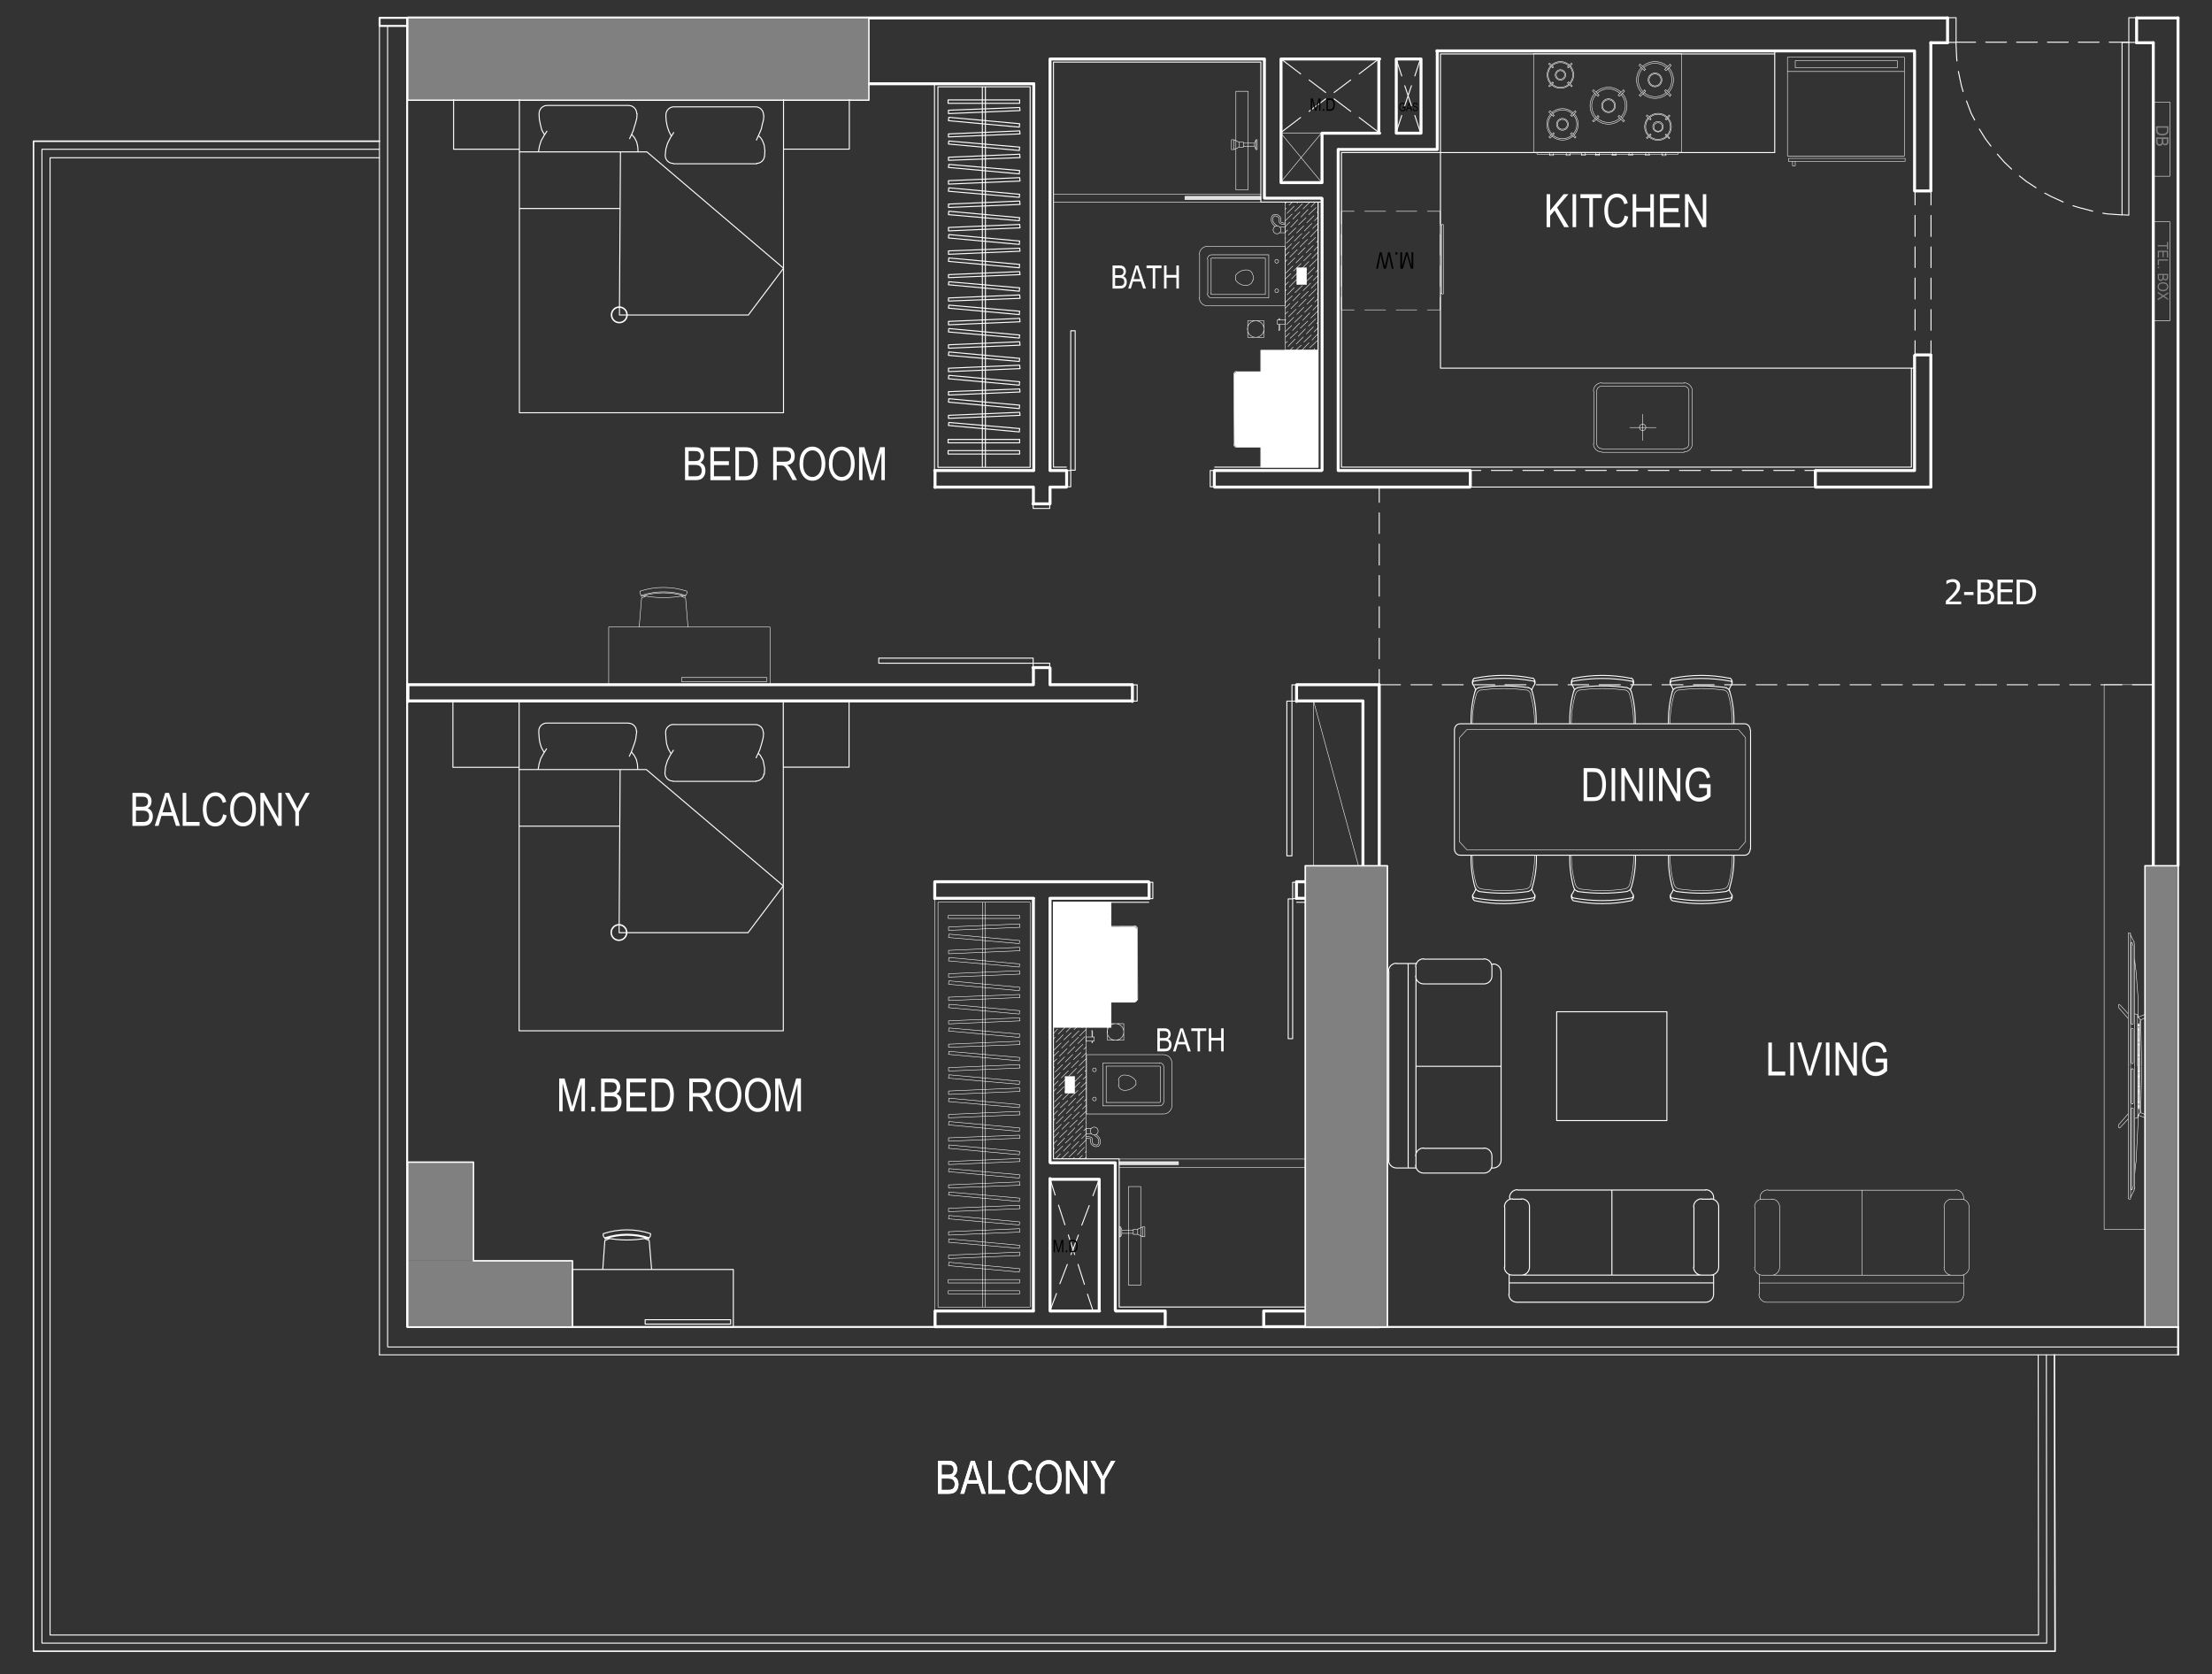 <?xml version="1.0" encoding="UTF-8"?>
<svg id="Layer_1" data-name="Layer 1" xmlns="http://www.w3.org/2000/svg" viewBox="0 0 539 407.91">
  <rect x="0" y="0" width="539" height="407.91" fill="#333333" stroke="none"/>
  <defs>
    <style>
      .cls-1, .cls-2, .cls-3, .cls-4, .cls-5, .cls-6, .cls-7, .cls-8, .cls-9, .cls-10 {
        stroke: #fff;
      }

      .cls-1, .cls-5, .cls-7, .cls-8 {
        stroke-miterlimit: 0;
        stroke-width: 0px;
      }

      .cls-11, .cls-8 {
        fill: #fff;
      }

      .cls-2 {
        stroke-width: .12px;
      }

      .cls-2, .cls-3, .cls-4, .cls-6, .cls-9, .cls-10 {
        fill: none;
        stroke-linecap: round;
        stroke-linejoin: round;
      }

      .cls-3 {
        stroke-width: .72px;
      }

      .cls-4 {
        stroke-width: .36px;
      }

      .cls-5 {
        fill: #e0e0e0;
      }

      .cls-6 {
        stroke-width: .24px;
      }

      .cls-7 {
        fill: gray;
      }

      .cls-9 {
        stroke-width: .25px;
      }

      .cls-10 {
        stroke-width: .48px;
      }
    </style>
  </defs>
  <path class="cls-2" d="m437.45,39.33h-.66v1.07h.66v-1.07Zm26.6-25.37h-28.5v24.05h28.5V13.96Zm.17,24.63h-28.42v.74h28.42v-.74Zm-.17-21.16h-28.5m26.77-2.65h-24.87v1.74h24.87v-1.74Zm62.46,152.07h-12.06v132.73h12.06v-132.73Z"/>
  <polygon class="cls-11" points="376.86 55.35 376.86 47.32 377.73 47.32 377.73 51.3 381 47.32 382.18 47.32 379.42 50.58 382.3 55.35 381.15 55.35 378.81 51.29 377.73 52.57 377.73 55.35 376.86 55.35"/>
  <rect class="cls-11" x="383.19" y="47.32" width=".87" height="8.03"/>
  <polygon class="cls-11" points="387.27 55.35 387.27 48.27 385.1 48.27 385.1 47.32 390.32 47.32 390.32 48.27 388.14 48.27 388.14 55.35 387.27 55.35"/>
  <path class="cls-11" d="m395.87,52.53l.88.27c-.19.9-.53,1.58-1.02,2.02-.48.44-1.07.67-1.77.67-.61,0-1.13-.15-1.56-.45-.43-.3-.79-.78-1.06-1.43-.27-.66-.41-1.43-.41-2.33s.14-1.63.41-2.24c.28-.61.65-1.07,1.12-1.39.47-.31,1-.47,1.58-.47.64,0,1.18.2,1.64.59.46.39.78.97.96,1.74l-.85.25c-.29-1.11-.88-1.67-1.76-1.67-.44,0-.82.11-1.14.34-.32.22-.58.57-.77,1.05-.19.48-.29,1.08-.29,1.8,0,1.1.19,1.92.58,2.47.39.55.9.83,1.54.83.48,0,.88-.17,1.23-.51.35-.34.58-.85.69-1.54"/>
  <polygon class="cls-11" points="397.83 55.35 397.83 47.32 398.7 47.32 398.7 50.62 402.13 50.62 402.13 47.32 403 47.32 403 55.35 402.13 55.35 402.13 51.56 398.7 51.56 398.7 55.35 397.83 55.35"/>
  <polygon class="cls-11" points="404.49 55.35 404.49 47.32 409.25 47.32 409.25 48.27 405.36 48.27 405.36 50.72 409 50.72 409 51.67 405.36 51.67 405.36 54.4 409.4 54.4 409.4 55.35 404.49 55.35"/>
  <polygon class="cls-11" points="410.58 55.35 410.58 47.32 411.47 47.32 414.93 53.64 414.93 47.32 415.77 47.32 415.77 55.35 414.87 55.35 411.42 49.03 411.42 55.35 410.58 55.35"/>
  <path class="cls-1" d="m341.76,26.29v-.24h.7s0,.75,0,.75c-.11.1-.22.18-.33.23-.11.05-.23.08-.35.08-.16,0-.3-.04-.43-.12-.13-.08-.23-.2-.3-.35-.07-.15-.11-.34-.11-.56s.04-.41.11-.57c.07-.16.17-.28.29-.36.12-.08.26-.12.42-.12.12,0,.22.02.32.07.09.05.17.11.22.19.06.08.1.2.13.34l-.2.07c-.03-.11-.06-.2-.1-.25-.04-.06-.09-.1-.16-.13-.07-.03-.14-.05-.22-.05-.12,0-.22.03-.31.09-.09.06-.15.15-.21.27-.05.12-.08.27-.08.45,0,.27.06.47.17.6.11.13.26.2.44.2.09,0,.17-.02.26-.06.09-.04.16-.09.21-.15v-.37h-.48Z"/>
  <path class="cls-1" d="m343.06,26.26h.56l-.17-.56c-.05-.17-.09-.31-.12-.42-.02.13-.05.26-.09.38l-.18.59Zm-.47.82l.63-2.01h.23l.67,2.01h-.25l-.19-.61h-.69l-.18.61h-.23Z"/>
  <path class="cls-1" d="m344.23,26.43l.2-.02c.01.11.04.2.08.26.04.06.09.11.17.15.07.04.15.06.24.06.13,0,.23-.03.3-.1.07-.06.11-.15.11-.25,0-.06-.01-.11-.04-.16-.03-.04-.07-.08-.12-.11-.05-.03-.17-.07-.34-.12-.15-.05-.27-.09-.33-.14-.07-.05-.12-.11-.15-.18-.04-.07-.06-.15-.06-.24,0-.16.05-.29.16-.4.11-.1.25-.15.42-.15.12,0,.23.02.32.07.09.05.16.12.21.21.05.09.08.2.08.32l-.21.02c-.01-.13-.05-.23-.12-.29-.07-.06-.16-.09-.28-.09s-.22.03-.28.08c-.06.05-.1.13-.1.21,0,.08.02.14.07.19.05.04.15.09.32.14.16.04.28.08.34.12.1.05.18.12.23.2.05.08.08.18.08.3s-.03.22-.08.31c-.05.09-.13.17-.22.22-.09.05-.2.07-.33.07-.2,0-.37-.06-.49-.18s-.18-.29-.19-.5"/>
  <path class="cls-2" d="m397.17,104.18h6.36m-3.26.74c.43,0,.78-.35.78-.78s-.35-.79-.78-.79-.79.35-.79.79.35.78.79.78m.04,2.4v-6.36m11.23-5.62v12.81m0-12.85c0-.66-.54-1.2-1.2-1.2m-20.02,0h20.07m-20.11,0c-.66,0-1.2.54-1.2,1.2m0,12.85v-12.81m0,12.77c0,.66.54,1.2,1.2,1.2m20.11.08h-20.07m20.02-.08c.66,0,1.2-.54,1.2-1.2m.83-12.77v12.81m0-12.85c0-1.12-.91-2.02-2.02-2.02m-20.02.08h20.07m-20.11-.08c-1.12,0-2.02.91-2.02,2.02m.08,12.85v-12.81m-.08,12.77c0,1.12.91,2.02,2.02,2.02m20.11.08h-20.07m20.02-.08c1.12,0,2.02-.91,2.02-2.02m-23.53-70.44v-.5m.91.74v-.25h-.99v.25m.91-.25v-.5m.08.74h-.99m4.13-.25v-.5m.91.74v-.25h-.99v.25m.91-.25v-.5m.08.74h-.99m4.13-.25v-.5m.91.74v-.25h-.99v.25m.91-.25v-.5m.08.74h-.99m-4.91-13.55c-.8,0-1.45.65-1.45,1.45s.65,1.45,1.45,1.45,1.45-.65,1.45-1.45-.65-1.45-1.45-1.45m0-.25c-.93,0-1.69.76-1.69,1.69s.76,1.69,1.69,1.69,1.69-.76,1.69-1.69-.76-1.69-1.69-1.69m-3.32-1.35c-1.57,1.72-1.57,4.36,0,6.08m.29-5.79c-1.41,1.56-1.41,3.94,0,5.5m6.06,0c1.41-1.56,1.41-3.94,0-5.5m.29,5.79c1.57-1.72,1.57-4.36,0-6.08m-6.36,6.36c1.72,1.57,4.36,1.57,6.07,0m-5.78-.29c1.56,1.41,3.93,1.41,5.49,0m-.39-.34l1.32,1.24m-.99-1.49l1.24,1.24m-1.59-1.05c.1-.09.2-.18.28-.28m1,1.57c.1-.09.19-.19.28-.28m-6.42-1.19l-1.32,1.24m1.57-.99l-1.32,1.24m-.31-.3c.09.1.19.19.28.28m1-1.57c.09.1.18.2.28.28m5.37-5.94c-1.72-1.57-4.35-1.57-6.07,0m5.78.29c-1.56-1.41-3.93-1.41-5.49,0m5.43.76l1.24-1.24m-1.57.91l1.32-1.24m.23.22c-.09-.1-.19-.19-.28-.28m-1,1.57c-.09-.1-.18-.2-.28-.28m-4.61.02l-1.32-1.24m1.07,1.57l-1.32-1.24m.22-.4c-.1.09-.19.19-.28.28m1.57,1c-.1.09-.2.18-.28.28m-3.95,14.11h-2.89m-8.84-24.46h36.09m0,24.04h-36.09m8.97-16.68c1.14-1.25,1.14-3.16,0-4.41m-.17,4.23c1.04-1.15,1.04-2.9,0-4.05m-.29,3.72l.91.99m-1.16-.74l.99.91m-.99-4.71l.99-.99m-.74,1.16l.91-.91m-2.35,13.47c-.66,0-1.2.54-1.2,1.2s.54,1.2,1.2,1.2,1.2-.54,1.2-1.2-.54-1.2-1.2-1.2m0-.25c-.8,0-1.45.65-1.45,1.45s.65,1.45,1.45,1.45,1.44-.65,1.44-1.45-.65-1.45-1.44-1.45m-2.36,4.05c1.34,1.21,3.38,1.21,4.72,0m-4.95.23c1.47,1.34,3.72,1.34,5.18,0m-.23-5.44c-1.34-1.21-3.38-1.21-4.72,0m4.95-.23c-1.47-1.34-3.72-1.34-5.18,0m23.64,1.39c-1.04,1.15-1.04,2.9,0,4.05m-.17-4.23c-1.14,1.25-1.14,3.16,0,4.41m4.81,0c1.14-1.25,1.14-3.16,0-4.41m-.17,4.23c1.04-1.15,1.04-2.9,0-4.05m-2.23.74c-.71,0-1.28.57-1.28,1.28s.57,1.28,1.28,1.28,1.28-.57,1.28-1.28-.57-1.28-1.28-1.28m-20.45,3.3c1.34-1.47,1.34-3.72,0-5.19m-.23,4.95c1.21-1.34,1.21-3.38,0-4.72m26.43,9.17V13.13m-4.71,24.46h-3.22m2.19-7.68c-.57,0-1.03.46-1.03,1.03s.46,1.03,1.03,1.03,1.03-.46,1.03-1.03-.46-1.03-1.03-1.03m-2.02,3.27c1.15,1.04,2.9,1.04,4.05,0m-4.23.17c1.25,1.14,3.16,1.14,4.4,0m-.26,4.57h-.99m.91-.25v-.5m-.91.74v-.25h.99v.25m-.91-.25v-.5m3.88,0v.41h-3.05m.81-3.77c.07-.07.14-.14.21-.21m-1.14-.72c.07-.07.14-.14.21-.21m0,.04l.91.91m-1.07-.74l.91.91m-5.7,3.8h-14.78m14.78.08v-.5m.91.74v-.25h-.99v.25m.91-.25v-.5m.08.74h-.99m-15.52-.25v-.5m.91.74v-.25h-.99v.25m.91-.25v-.5m.08.74h-.99m16.76-5.25c.07.07.14.14.21.21m-1.15.72c.07.07.14.14.21.21m.97-.94l-.91.91m.74-1.07l-.99.91m-17.38.04c.08-.08.16-.16.24-.24m-1.3-.81c.09-.08.17-.16.24-.24m.02.02l.99,1.07m-1.32-.83l1.16,1.07m19.45-15.62c-.8,0-1.44.65-1.44,1.45s.65,1.45,1.44,1.45,1.45-.65,1.45-1.45-.65-1.45-1.45-1.45m0-.25c-.93,0-1.69.76-1.69,1.69s.76,1.69,1.69,1.69,1.69-.76,1.69-1.69-.76-1.69-1.69-1.69m-3.32-1.35c-1.57,1.72-1.57,4.36,0,6.08m.29-5.79c-1.41,1.56-1.41,3.93,0,5.49m6.06,0c1.41-1.56,1.41-3.93,0-5.49m.29,5.79c1.57-1.72,1.57-4.36,0-6.08m-.55,12.21c-1.15-1.04-2.9-1.04-4.05,0m4.23-.17c-1.25-1.14-3.16-1.14-4.4,0m-1.58-5.67c1.72,1.57,4.36,1.57,6.08,0m-5.78-.29c1.56,1.41,3.93,1.41,5.49,0m-.06,6.64c-.07-.07-.14-.14-.21-.21m1.14-.72c-.07-.07-.14-.14-.21-.21m-.89,1.02l.91-.99m-.74,1.24l.91-.99m-1.24-6.11l1.32,1.32m-.99-1.57l1.24,1.24m-1.59-1.06c.1-.09.2-.18.28-.28m1,1.57c.1-.09.19-.19.28-.29m-4.89,5.84c-.07.07-.15.14-.21.21m-.73-1.15c-.07.07-.14.14-.21.21m1.02,1.06l-.99-.99m1.16.74l-.91-.99m-18.44.27c-.08-.09-.16-.17-.24-.24m1.3-.81c-.08-.08-.16-.16-.24-.24m-1.12,1.11l1.16-1.16m-.83,1.41l.99-1.07m-1.09-6.17c.07-.07.14-.14.21-.21m17.64,1.01l-1.32,1.24m1.57-.99l-1.32,1.32m-.31-.38c.09.1.19.19.28.29m1-1.57c.09.1.18.19.28.28m5.37-5.94c-1.72-1.57-4.36-1.57-6.08,0m5.78.29c-1.56-1.41-3.93-1.41-5.49,0m5.43.76l1.24-1.24m-1.57.91l1.32-1.24m.23.22c-.09-.1-.19-.19-.28-.28m-1,1.57c-.09-.1-.18-.2-.28-.28m-22.5-1.29c-.07-.07-.14-.14-.21-.21m18.1,1.51l-1.32-1.24m1.07,1.57l-1.32-1.24m.22-.4c-.1.09-.19.19-.28.28m1.57,1c-.1.09-.19.18-.28.28m-22.52,10.8c-1.21,1.34-1.21,3.38,0,4.72m-.23-4.95c-1.34,1.47-1.34,3.72,0,5.19m-4.23,4.22V13.13m8.01,24.46h-3.22m4.05.08v-.5m-.91.74v-.25h.99v.25m-.91-.25v-.5m-.08.74h.99m-8.09-.74v.41h3.14-3.14m3.05.33h.99m-.91-.25v-.5m.91.74v-.25h-.99v.25m.91-.25v-.5m.02-4.81c.08.09.16.17.24.24m-1.3.81c.08.08.16.16.24.24m1.04-1.03l-.99,1.07m.83-1.32l-1.16,1.07m.44-17.36c-1.14,1.25-1.14,3.16,0,4.41m.71-.26l-.91.91m.74-1.16l-.99.99m1.34,7.13c-.09.08-.17.16-.24.24m-.81-1.29c-.08.08-.16.16-.24.24m1.28.87l-.99-1.16m.83,1.41l-1.16-1.07m-.03-6.38c.07.07.14.14.21.21m.64-.64c1.15,1.04,2.9,1.04,4.05,0m-4.23.17c1.25,1.14,3.16,1.14,4.4,0m-4.87-5.29c-.07.07-.14.14-.21.21m1.18.81l-.91-.99m4.63.62c-1.15-1.04-2.9-1.04-4.05,0m4.23-.18c-1.25-1.14-3.16-1.14-4.4,0m-.03.38c-1.04,1.15-1.04,2.9,0,4.05m.29-.29c.07.07.14.14.21.21m0-3.89c-.07.07-.14.14-.21.21m.08.04l-.99-.91m2.85,1.57c-.57,0-1.03.46-1.03,1.03s.46,1.03,1.03,1.03,1.03-.46,1.03-1.03-.46-1.03-1.03-1.03m1.73,2.98c.07-.07.14-.14.21-.21m0-3.46c-.07-.07-.14-.14-.21-.21m-1.73.66c-.71,0-1.28.57-1.28,1.28s.57,1.28,1.28,1.28,1.28-.57,1.28-1.28-.57-1.28-1.28-1.28"/>
  <polygon class="cls-11" points="430.89 262.07 430.89 254.04 431.76 254.04 431.76 261.12 435.01 261.12 435.01 262.07 430.89 262.07"/>
  <rect class="cls-11" x="436.23" y="254.04" width=".87" height="8.03"/>
  <path class="cls-11" d="m440.51,262.07l-2.56-8.03h.94l1.72,5.83c.13.45.25.89.35,1.32.1-.44.22-.88.35-1.32l1.78-5.83h.89l-2.57,8.03h-.89Z"/>
  <rect class="cls-11" x="444.92" y="254.04" width=".87" height="8.03"/>
  <polygon class="cls-11" points="447.28 262.07 447.28 254.04 448.18 254.04 451.64 260.36 451.64 254.04 452.47 254.04 452.47 262.07 451.58 262.07 448.12 255.75 448.12 262.07 447.28 262.07"/>
  <path class="cls-11" d="m457.05,258.92v-.95h2.79s0,2.98,0,2.98c-.43.42-.87.73-1.33.94-.46.21-.92.32-1.41.32-.64,0-1.22-.16-1.72-.48-.5-.32-.9-.79-1.2-1.41-.29-.62-.44-1.36-.44-2.23s.15-1.64.44-2.29c.29-.65.68-1.13,1.16-1.44.48-.31,1.04-.46,1.7-.46.48,0,.9.09,1.26.27.36.18.66.43.89.76.23.33.41.78.52,1.35l-.78.26c-.11-.45-.24-.79-.4-1.02-.16-.22-.37-.4-.63-.53-.26-.13-.56-.19-.89-.19-.48,0-.89.12-1.23.35-.35.23-.62.59-.83,1.08-.21.49-.32,1.09-.32,1.79,0,1.07.23,1.88.67,2.41.45.54,1.03.8,1.75.8.34,0,.69-.08,1.05-.25.36-.17.64-.36.86-.59v-1.5h-1.93Z"/>
  <path class="cls-11" d="m386.75,194.25h1.4c.57,0,1-.09,1.29-.28.29-.18.52-.48.67-.89.21-.54.31-1.2.31-1.95,0-.81-.11-1.45-.33-1.92-.22-.47-.51-.78-.85-.93-.23-.11-.6-.16-1.11-.16h-1.38v6.13Zm-.87.95v-8.03h2.27c.56,0,.99.05,1.28.15.38.13.71.36,1,.7.28.34.5.77.66,1.28.16.52.24,1.13.24,1.84,0,.91-.13,1.68-.4,2.31-.27.63-.61,1.08-1.03,1.35-.42.26-.96.4-1.64.4h-2.38Z"/>
  <rect class="cls-11" x="392.7" y="187.17" width=".87" height="8.03"/>
  <polygon class="cls-11" points="395.07 195.2 395.07 187.17 395.96 187.17 399.42 193.49 399.42 187.17 400.25 187.17 400.25 195.2 399.36 195.2 395.91 188.88 395.91 195.2 395.07 195.2"/>
  <rect class="cls-11" x="401.9" y="187.17" width=".87" height="8.03"/>
  <polygon class="cls-11" points="404.26 195.2 404.26 187.17 405.16 187.17 408.62 193.49 408.62 187.17 409.45 187.17 409.45 195.2 408.56 195.2 405.1 188.88 405.1 195.2 404.26 195.2"/>
  <path class="cls-11" d="m414.03,192.05v-.95h2.79s0,2.98,0,2.98c-.43.42-.87.73-1.33.94-.46.21-.92.32-1.41.32-.64,0-1.22-.16-1.72-.48-.5-.32-.9-.79-1.2-1.41-.29-.62-.44-1.36-.44-2.23s.15-1.64.44-2.29c.29-.65.68-1.13,1.16-1.44.48-.31,1.04-.46,1.7-.46.48,0,.9.09,1.26.27.36.18.66.43.89.76.23.33.41.78.52,1.35l-.78.26c-.11-.45-.24-.79-.4-1.02-.16-.22-.37-.4-.63-.53-.26-.13-.56-.19-.89-.19-.48,0-.89.12-1.24.35-.35.23-.62.59-.83,1.08-.21.49-.32,1.09-.32,1.79,0,1.07.23,1.88.67,2.41.45.54,1.03.8,1.75.8.34,0,.69-.08,1.05-.25.36-.17.64-.36.86-.59v-1.5h-1.93Z"/>
  <path class="cls-6" d="m398.45,176.26c.07-2.66-.26-5.32-.97-7.84"/>
  <path class="cls-2" d="m397.11,169.25c-.16-.61-.62-1.05-1.18-1.13m2.13,8.16c.01-2.37-.31-4.73-.97-6.99"/>
  <path class="cls-6" d="m383.48,168.42c-.71,2.53-1.04,5.18-.97,7.84"/>
  <path class="cls-2" d="m383.84,169.3c-.64,2.25-.96,4.61-.95,6.98"/>
  <path class="cls-6" d="m396.54,167.56c-4.05-.56-8.16-.56-12.2,0"/>
  <path class="cls-2" d="m385.06,168.11c-.56.08-1.03.51-1.19,1.11m12-1.06c-3.6-.51-7.25-.51-10.85,0"/>
  <path class="cls-6" d="m426.48,177.9c0-.84-.61-1.53-1.36-1.53m-69.32,0h69.36m-69.4,0c-.75,0-1.36.68-1.36,1.53m0,29v-28.96m0,28.92c0,.84.61,1.53,1.36,1.53m69.4,0h-69.36m69.32,0c.75,0,1.36-.68,1.36-1.53m.08-28.92v28.96m-28.54-40.17c-.32.4-.57.88-.73,1.39m.71-1.41c.19-.56,0-1.19-.45-1.48m-14.16.01c-.44.3-.62.92-.44,1.47m14.57-1.4c-4.69-.97-9.5-.97-14.19,0m14.64,1.38c.05-.27-.02-.54-.2-.73m-14.11,2.17c-.16-.51-.41-.98-.73-1.39m.24-.78c-.17.19-.25.46-.2.73m14.8-.67c-4.86-.93-9.83-.93-14.69,0m14.35,2.43c-.12-.43-.44-.74-.83-.8m-12.27,0c-.39.07-.71.38-.83.8"/>
  <polygon class="cls-2" points="425.34 179.76 425.34 205.1 423.61 207.08 357.44 207.08 355.62 205.1 355.62 179.76 357.44 177.78 423.61 177.78 425.34 179.76"/>
  <path class="cls-6" d="m374.31,176.26c.07-2.66-.26-5.32-.97-7.84"/>
  <path class="cls-2" d="m373.06,169.25c-.16-.61-.62-1.05-1.18-1.13m2.05,8.16c.01-2.37-.31-4.73-.97-6.99"/>
  <path class="cls-6" d="m359.43,168.42c-.71,2.53-1.04,5.18-.97,7.84"/>
  <path class="cls-2" d="m359.7,169.3c-.64,2.25-.96,4.61-.95,6.98"/>
  <path class="cls-6" d="m372.49,167.56c-4.05-.56-8.16-.56-12.2,0"/>
  <path class="cls-2" d="m360.92,168.11c-.56.08-1.03.51-1.19,1.11m12.08-1.06c-3.6-.51-7.25-.51-10.85,0"/>
  <path class="cls-6" d="m422.5,176.26c.08-2.67-.27-5.33-1.04-7.87m-47.46-1.67c-.32.4-.57.87-.73,1.38m.71-1.4c.19-.55,0-1.19-.46-1.48m-14.24.01c-.44.3-.62.92-.44,1.46m14.65-1.4c-4.69-.96-9.5-.96-14.18,0m14.64,1.37c.05-.26-.02-.54-.2-.73m-14.2,2.15c-.16-.51-.41-.98-.73-1.38m.24-.78c-.17.19-.25.46-.2.73m14.88-.67c-4.86-.92-9.82-.92-14.68,0m14.26,2.42c-.12-.42-.44-.73-.83-.8m-12.19,0c-.39.07-.71.37-.83.8"/>
  <path class="cls-2" d="m421.16,169.25c-.16-.61-.62-1.05-1.18-1.13m2.13,8.16c.01-2.37-.31-4.73-.97-6.99"/>
  <path class="cls-6" d="m407.53,168.42c-.71,2.53-1.04,5.18-.97,7.84"/>
  <path class="cls-2" d="m407.89,169.3c-.64,2.25-.96,4.61-.95,6.98"/>
  <path class="cls-6" d="m420.68,167.56c-4.05-.56-8.16-.56-12.2,0"/>
  <path class="cls-2" d="m409.11,168.11c-.56.08-1.03.51-1.19,1.11m12.08-1.06c-3.6-.51-7.25-.51-10.85,0"/>
  <path class="cls-6" d="m397.48,216.28c.77-2.55,1.12-5.22,1.04-7.91m23.52-41.64c-.32.4-.57.88-.73,1.39m.71-1.41c.19-.56,0-1.19-.45-1.48m-14.13.01c-.44.3-.62.92-.43,1.47m14.62-1.4c-4.68-.97-9.48-.97-14.16,0m14.53,1.38c.05-.27-.02-.54-.19-.73m-14.09,2.17c-.16-.51-.41-.98-.73-1.39m.24-.78c-.17.19-.25.46-.2.73m14.85-.67c-4.85-.93-9.81-.93-14.66,0m14.24,2.43c-.12-.43-.44-.74-.83-.8m-12.25,0c-.38.07-.7.38-.83.8"/>
  <path class="cls-2" d="m395.94,216.58c.56-.08,1.02-.52,1.18-1.13m-.01.04c.65-2.25.98-4.61.97-6.98"/>
  <path class="cls-6" d="m382.51,208.44c-.07,2.66.26,5.32.97,7.84"/>
  <path class="cls-2" d="m382.89,208.5c-.01,2.37.31,4.73.95,6.98"/>
  <path class="cls-6" d="m384.34,217.22c4.05.57,8.16.57,12.2,0"/>
  <path class="cls-2" d="m383.86,215.48c.16.59.63,1.03,1.19,1.11m-.04.03c3.6.52,7.25.52,10.85,0"/>
  <path class="cls-6" d="m373.34,216.31c.77-2.53,1.12-5.2,1.04-7.87m22.88,8.24c.16.51.41.98.73,1.38m-.47,1.42c.45-.29.64-.92.45-1.48m-15.02,0c-.18.54,0,1.17.43,1.46m-.05.01c4.68.97,9.48.97,14.16,0m.26-.73c.17-.19.25-.46.2-.73m-15.01.03c.32-.4.57-.87.73-1.38m-.68,1.35c-.05.26.02.54.2.73m-.08.02c4.85.92,9.81.92,14.66,0m-1.16-1.62c.38-.07.7-.38.83-.8m-13.9,0c.12.43.44.73.83.8"/>
  <path class="cls-2" d="m371.88,216.58c.56-.08,1.02-.52,1.18-1.13m-.09.04c.65-2.25.98-4.61.97-6.98"/>
  <path class="cls-6" d="m358.46,208.44c-.07,2.66.26,5.32.97,7.84"/>
  <path class="cls-2" d="m358.76,208.5c-.01,2.37.31,4.73.95,6.98"/>
  <path class="cls-6" d="m360.28,217.22c4.05.57,8.16.57,12.2,0"/>
  <path class="cls-2" d="m359.73,215.48c.16.59.63,1.03,1.19,1.11m.04.03c3.6.52,7.25.52,10.85,0"/>
  <path class="cls-6" d="m421.46,216.31c.77-2.53,1.12-5.2,1.04-7.87m-49.23,8.24c.16.51.41.98.73,1.38m-.47,1.42c.45-.29.64-.92.46-1.48m-15.13,0c-.19.54,0,1.17.44,1.46m.03.01c4.69.97,9.5.97,14.18,0m.26-.73c.17-.19.25-.46.2-.73m-15.12.03c.32-.4.57-.87.73-1.38m-.68,1.35c-.05.26.02.54.2.73m0,.02c4.86.92,9.82.92,14.68,0m-1.25-1.62c.38-.07.7-.38.83-.8m-13.84,0c.12.43.44.73.83.8"/>
  <path class="cls-2" d="m419.99,216.58c.56-.08,1.02-.52,1.18-1.13m-.01.04c.65-2.25.98-4.61.97-6.98"/>
  <path class="cls-6" d="m406.56,208.44c-.07,2.66.26,5.32.97,7.84"/>
  <path class="cls-2" d="m406.95,208.5c-.01,2.37.31,4.73.95,6.98"/>
  <path class="cls-6" d="m408.47,217.22c4.05.57,8.16.57,12.2,0"/>
  <path class="cls-2" d="m407.92,215.48c.16.59.63,1.03,1.19,1.11m.04.03c3.6.52,7.25.52,10.85,0"/>
  <path class="cls-6" d="m421.32,216.73c.16.5.4.96.73,1.36m-.47,1.4c.45-.29.64-.91.45-1.46m-14.99,0c-.18.54,0,1.15.43,1.44m.03.01c4.67.95,9.46.96,14.13,0m.18-.72c.17-.19.25-.46.19-.72m-14.98.03c.32-.4.57-.86.73-1.36m-.68,1.33c-.05.26.02.53.19.72m0,.02c4.84.91,9.79.91,14.63,0m-1.24-1.6c.38-.06.7-.37.83-.79m-13.88,0c.12.42.44.73.82.79"/>
  <path class="cls-9" d="m406.17,273.06h-26.85v-26.52h26.85v26.52Zm-42.63-37.47c0-1.07-.87-1.94-1.94-1.94m0,6.11c1.07,0,1.94-.87,1.94-1.94m0-2.85h.33m1.9,1.86c0-1.07-.87-1.94-1.94-1.94m-.29.74v2.23m0,43.83c0-1.07-.87-1.94-1.94-1.94m2.23,4.87c1.07,0,1.94-.87,1.94-1.94m-2.23,1.94h.33m-.33-.66v-2.23m-1.94,4.13c1.07,0,1.94-.87,1.94-1.94m2.23-1.2v-45.85m-25.49-2.15c-1.07,0-1.94.87-1.94,1.94m8.55-3.02c-1.07,0-1.94.87-1.94,1.94m0,2.23c0,1.07.87,1.94,1.94,1.94m-6.57-4.96h4.88m-6.86,47.88c0,1.07.87,1.94,1.94,1.94m6.61-4.87c-1.07,0-1.94.87-1.94,1.94m0,2.23c0,1.07.87,1.94,1.94,1.94m-1.86-1.24h-4.71m2.81,0v-49.82m1.9,49.82v-48.99m-6.61,47.09v-46.02m23.21,43.13h-14.71m0,6.03h14.71m4.13-26.02h-20.74m1.9-26.11h14.71m0,6.03h-14.71m16.61,44.86l-.08-.08m5.08,7.6c-1.07,0-1.94.87-1.94,1.94m6.11,0c0-1.07-.87-1.94-1.94-1.94m-2.85.08v-.33m1.86-1.98c-1.07,0-1.94.87-1.94,1.94m.74.37h2.23m43.83-.08c-1.07,0-1.94.87-1.94,1.94m4.87-2.23c0-1.07-.87-1.94-1.94-1.94m1.94,2.31v-.33m-.66.33h-2.23m4.13,1.86c0-1.07-.87-1.94-1.94-1.94m-1.2-2.15h-45.85m-2.15,25.4c0,1.07.87,1.94,1.94,1.94m-3.02-8.55c0,1.07.87,1.94,1.94,1.94m2.23,0c1.07,0,1.94-.87,1.94-1.94m-4.96,6.65v-4.88m47.88,6.78c1.07,0,1.94-.87,1.94-1.94m-4.87-6.61c0,1.07.87,1.94,1.94,1.94m2.23,0c1.07,0,1.94-.87,1.94-1.94m-1.24,1.94v4.71m0-2.81h-49.82m49.82-1.9h-48.99m47.09,6.61h-46.02m43.13-23.22v14.71m6.03,0v-14.71m-26.02-4.13v20.74m-26.11-1.9v-14.71m6.03,0v14.71m44.86-16.61l-.08.08"/>
  <path class="cls-3" d="m466.52,46.51V12.4m-24.12,102.25h24.12v-28m-140.44-50.22v78.22h32.05M466.52,12.4h-116.4m124.41-1.98h-4.05m-218.67,9.99H99.4m208.59-6.03h-52.13m268.82-3.96h-4.05m-78.23,108.28h28.09m-174.48,0h62.12m-102.27,0h3.96m-32.05,0h24.04m44.2-4.05h26.02m-66.17,0h3.96m-32.05,0h24.04m80.3,100.27v-44.11m3.97,152.47v-156.44m-20.08,3.96h16.11m-232.72,0h176.54m-48.16,44.11v4.05m24.04,0v100.27m0-156.44v4.05m0-48.15v4.05m64.19,44.11h20.08m-80.22,0h20.07m-176.54,0h152.42m4.05,120.34v32.05m0-100.27v64.18m0-120.34v4.05m0-48.15v4.05m0-108.37v100.27"/>
  <path class="cls-9" d="m432.45,12.32v24.86h-81.45v52.53h115.57m-34.12-76.57h-81.45v24.04h-24.12v76.65h138.87v-24.12"/>
  <path class="cls-3" d="m474.56,4.38v6.02m46.07,0v-6.02m-198.48,44.05v66.07"/>
  <path class="cls-6" d="m520.71,10.33h-1.98v-6.02h1.98v6.02Zm-44.07,0h-1.98v-6.02h1.98v6.02Zm40.44,0v42.01l1.65.08V10.33h-1.65Z"/>
  <path class="cls-9" d="m476.85,14.85l-.08-.99-.16-3.55m1.74,11.99l-.41-1.41-.74-3.47m3.97,11.82l-.83-1.57-1.16-3.06m5.95,10.99l-1.32-1.74-1.49-2.4m7.85,9.75l-1.82-1.74-1.65-1.9m9.42,8.18l-2.4-1.57-1.65-1.32m10.66,6.36l-2.89-1.32-1.57-.83m11.65,4.38l-3.47-.91-1.32-.41m11.9,2.23l-3.64-.25-.99-.17m1.57-41.66h4.79m-12.32,0h5.04m-12.56,0h5.04m-12.56,0h5.04m-12.56,0h5.04m-12.32,0h4.79"/>
  <path class="cls-2" d="m520.9,262.56h.41v-.08h-.41m0,.33h.41v-.08h-.41m0,.33h.41v-.08h-.41m.41.25h-.41m0,.17h.41m-.41.25h.41v-.08h-.41m0,.33h.41v-.08h-.41m0,.33h.41v-.08h-.41m0,.33h.41v-.08h-.41m0,.33h.41v-.08h-.41m0,.33h.41v-.08h-.41m.41.25h-.41m0,.16h.41m-.41.25h.41v-.08h-.41m0,.33h.41v-.08h-.41m0,.33h.41v-.08h-.41m0,.33h.41v-.08h-.41m0,.33h.41v-.08h-.41m0,.33h.41v-.08h-.41m.41.25h-.41m0,.08h.41m0,.25h-.41m0,.08h.41m-.41.25h.41v-.08h-.41m0,.33h.41v-.08h-.41m0,.33h.41v-.08h-.41m0,.33h.41v-.08h-.41m0,.33h.41v-.08h-.41m.41.25h-.41m0,.08h.41m0,.17h-.41m0,.17h.41m-.41.25h.41v-.08h-.41m0,.33h.41v-.08h-.41m0,.33h.41v-.08h-.41m0,.33h.41v-.08h-.41m.49.83v-10.99m-5.1,14.12l2.3-2.64m-2.31,2.62c-.06.08-.09.19-.07.29m.08.47l-.08-.41m.1.41s.08,0,.11-.04m2.17-2.11l-2.06,2.23m3.29-14.33c0-.07-.06-.12-.12-.12m-.21.08h.25m-.29-.08c-.07,0-.12.06-.12.12m.37,8.39c.07,0,.12-.06.12-.12m-.33.21h.25m-.41-.21c0,.07.05.12.12.12m.37,1.2c0-.07-.06-.12-.12-.12m-.21,0h.25m-.29,0c-.07,0-.12.05-.12.12m0,19.75s.02.07.05.09c.03.02.07.03.1.02m-.06-.09c.06-.02.1-.05.13-.11m.18-.3l-.16.33m.1-.37c.04-.11.07-.22.07-.34m.08-20.28v-8.26m0,28.58v-19m-.49-1.32v-8.26m0,29.33v-19.74m-.16,21.73v-31.97m2.47,11.15v-.17m-.57.74c.2-.21.38-.44.53-.68m.04-.05l.25-10.99m1.48,12.72l-2.22-.83m2.22.82c.05.02.11,0,.15-.05m-.06,0c.1-.16.18-.33.21-.52m.03-.01c.01-.06-.02-.12-.07-.14m-1.98-.75l2.06.83m-2.07-1.05s.02-.04.02-.06m-.75.95c.29-.27.54-.57.74-.91m-.73,1.32v-12.31m-.03,12.35s.03-.06.03-.1m-.74.38l.74-.25m-.33,9l.49-9.67m-.59,11.68c.05-.66.08-1.33.09-1.99m-.33,3.75c.09-.61.16-1.22.2-1.83m-.27,2.84l.08-.91m-.08,4.46v-29.74m-.18,30.03c.06-.12.09-.25.09-.39m-.9,2.16l.9-1.73m-.95,1.69c-.03.05-.04.11-.04.17m.08.21v-.17m-.08.33l.08-.08m-.6-.01c.13.07.28.1.43.1m-.41-.08v-32.22m2.71-.08h-.41m0-.17h.41m0-.16h-.41m0-.08h.41m-.41-.25h.41v.08h-.41m0-.33h.41v.08h-.41m0-.33h.41v.08h-.41m0-.33h.41v.08h-.41m0-.33h.41v.08h-.41m.41-.25h-.41m0-.08h.41m0-.17h-.41m0-.17h.41m-.41-.25h.41v.08h-.41m0-.33h.41v.08h-.41m0-.33h.41v.08h-.41m0-.33h.41v.08h-.41m0-.33h.41v.08h-.41m0-.33h.41v.08h-.41m.41-.25h-.41m0-.17h.41m-.41-.25h.41v.08h-.41m0-.33h.41v.08h-.41m0-.33h.41v.08h-.41m0-.33h.41v.08h-.41m0-.33h.41v.08h-.41m0-.33h.41v.08h-.41m.41-.25h-.41m0-.17h.41m-.41-.25h.41v.08h-.41m0-.33h.41v.08h-.41m0-.33h.41v.08h-.41m0-.33h.41v.08h-.41m0-.33h.41v.08h-.41m0-.33h.41v.08h-.41m.41-.25h-.41m0-.17h.41m-.41-.25h.41v.08h-.41m0-.33h.41v.08h-.41m0-.33h.41v.08h-.41m0-.33h.41v.08h-.41m0-.33h.41v.08h-.41m0-.33h.41v.08h-.41m.41-.25h-.41m0-.08h.41m0-.25h-.41m0-.08h.41m-.41-.25h.41v.08h-.41m0-.33h.41v.08h-.41m.49-.83v11.07m-5.1-14.21l2.3,2.64m-2.38-3c-.02.1,0,.21.07.29m0-.68l-.08.49m.21-.54s-.07-.04-.11-.04m2.28,2.31l-2.06-2.23m3.17,14.29c.07,0,.12-.06.12-.12m-.33.21h.25m-.41-.21c0,.07.05.12.12.12m.37-8.38c0-.07-.06-.12-.12-.12m-.21,0h.25m-.29,0c-.07,0-.12.06-.12.12m.37-1.12c.07,0,.12-.06.12-.12m-.33.12h.25m-.41-.12c0,.07.05.12.12.12m.03-19.99s-.07,0-.1.02c-.03.02-.05.05-.05.09m.23,0c-.03-.05-.07-.09-.13-.11m.31.49l-.16-.33m.16.62c0-.12-.02-.23-.07-.34m.15,20.7v8.26m0-28.58v19.08m-.49,1.24v8.26m0-29.24v19.74m-.16-21.81v32.05m2.47-11.24v.17m-.04-.14c-.15-.25-.33-.47-.53-.68m.82,11.89l-.25-11.07m1.73-1.73l-2.22.83m2.36-.85s-.09-.07-.15-.05m.3.57c-.04-.18-.11-.36-.21-.52m.17.67c.05-.02.09-.08.07-.14m-2.05,1.06l2.06-.91m-2.06,1.03s0-.04-.02-.06m0,.02c-.2-.34-.45-.64-.74-.91m0-.33v12.39m0-12.42s0-.07-.03-.1m-.71-.21l.74.25m-.41-10.99l.58,7.6v4.05m-.63-11.69c-.04-.61-.11-1.22-.2-1.83m-.07-.93l.08.99m-.08-4.46v29.74m-.08-29.81c0-.13-.04-.26-.09-.39m-.81-1.69l.9,1.73m-.99-1.94c0,.06.01.12.04.17m.04-.29v.17m-.08-.33l.08.08m-.17-.16c-.15,0-.3.03-.43.1m.03.07v32.3"/>
  <path class="cls-2" d="m520.93,260.02h.38v-.08h-.38m0,.33h.38v-.08h-.38m0,.33h.38v-.08h-.38m0,.32h.38v-.08h-.38m0,.33h.38v-.08h-.38m0,.33h.38v-.08h-.38m.38.24h-.38m0,.16h.38m-.38.24h.38v-.08h-.38m0,.33h.38v-.08h-.38m0,.32h.38v-.08h-.38"/>
  <path class="cls-3" d="m251.84,218.89h-24m52.04,0h-24m64.08,0h-4.04m-36.04-4.03h-52.04m104.17,0h-16.08m-40-47.9v3.95m40-3.95v3.95"/>
  <path class="cls-2" d="m248.38,229.93l.08-.74-17.25-1.57-.08.83,17.25,1.49Zm-17.25-4.05v.83l17.41-.74-.08-.83-17.33.74Zm17.25,9.75l.08-.74-17.25-1.57-.08.83,17.25,1.49Zm-17.25-4.05v.83l17.41-.74-.08-.83-17.33.74Zm17.25,9.83l.08-.83-17.25-1.57-.08.83,17.25,1.57Zm-17.25-4.13v.83l17.41-.74-.08-.83-17.33.74Zm17.25,9.83l.08-.83-17.25-1.57-.08.83,17.25,1.57Zm-17.25-4.13v.83l17.41-.74-.08-.74-17.33.66Zm17.25,9.83l.08-.83-17.25-1.49-.08.74,17.25,1.57Zm-17.25-4.05v.74l17.41-.74-.08-.74-17.33.74Zm17.25,9.75l.08-.83-17.25-1.49-.08.74,17.25,1.57Zm-17.25-4.05v.74l17.41-.66-.08-.83-17.33.74Zm17.25,9.75l.08-.74-17.25-1.57-.08.83,17.25,1.49Zm-17.25-4.05v.83l17.41-.74-.08-.83-17.33.74Zm17.25,9.75l.08-.74-17.25-1.57-.08.83,17.25,1.49Zm-17.25-4.05v.83l17.41-.74-.08-.83-17.33.74Zm17.25,9.83l.08-.83-17.25-1.57-.08.83,17.25,1.57Zm-17.25-4.13v.83l17.41-.74-.08-.83-17.33.74Zm17.25,9.83l.08-.83-17.25-1.57-.08.83,17.25,1.57Zm-17.25-4.13v.83l17.41-.74-.08-.74-17.33.66Zm17.25,9.83l.08-.83-17.25-1.49-.08.74,17.25,1.57Zm-17.25-4.05v.74l17.41-.74-.08-.74-17.33.74Zm17.25,9.75l.08-.83-17.25-1.49-.08.74,17.25,1.57Zm-17.25-4.05v.74l17.41-.66-.08-.83-17.33.74Zm17.25,9.75l.08-.74-17.25-1.57-.08.83,17.25,1.49Zm-17.25-4.05v.83l17.41-.74-.08-.83-17.33.74Zm17.25,9.75l.08-.74-17.25-1.57-.08.83,17.25,1.49Zm-17.25-4.05v.83l17.41-.74-.08-.83-17.33.74Zm17.33-76.34h-17.41v-.74h17.41v.74Zm-17.33,82.05v.83l17.41-.74-.08-.83-17.33.74Zm17.25,4.13l.08-.83-17.25-1.57-.08.83,17.25,1.57Zm.08,1.82h-17.41v.83h17.41v-.83Zm0,2.73h-17.41v.74h17.41v-.74Zm-9.08,3.97v-98.65m.74,98.65v-98.65m10.89,0h-22.45v98.65h22.45v-98.65Zm.74-.83h-24.01v100.31h24.01v-100.31Z"/>
  <path class="cls-3" d="m283.93,319.46v3.83m24-3.83v3.83h28.05m-108.14,0h56.09m-32.09-3.83h-24m40.09,0h-12.04m28.04,0h-12.04m48.09,0h-12.04m-80.09,3.83v-3.83"/>
  <polyline class="cls-6" points="315.97 219.87 319.19 219.87 319.19 318.49 272.71 318.49 272.71 282.39 256.7 282.39 256.7 219.87 279.9 219.87"/>
  <path class="cls-3" d="m280,215.07v3.83m35.9-3.83v3.83"/>
  <path class="cls-6" d="m315.97,218.97h-.99v-3.98h.99v3.98Zm-35.06,0h-.99v-3.98h.99v3.98Z"/>
  <rect class="cls-6" x="313.9" y="219.04" width="1.08" height="34.06"/>
  <path class="cls-8" d="m270.71,250.33h-14.05l14.05-30.5v30.5Zm-14.05,0l14.05-30.5h-14.05v30.5Z"/>
  <path class="cls-2" d="m270.69,250.31h-14.01v-30.46h14.01v30.46Zm-.58-1.65l-1.65,1.65m-2.31-.58l-.58.58m3.13-3.14l-1.81,1.82m3.79-3.8l-1.32,1.32m-4.62,1.73l-1.73,1.82m4.2-4.29l-1.73,1.82m4.2-4.29l-1.73,1.82m2.72-2.72l-.25.25m-9.56,6.69l-.91.99m3.38-3.47l-1.73,1.82m4.2-4.29l-1.73,1.82m4.2-4.29l-1.73,1.82m4.12-4.13l-1.65,1.65m-9.56,6.69l-1.81,1.82m4.29-4.29l-1.73,1.73m4.21-4.21l-1.73,1.73m4.2-4.21l-1.73,1.73m4.2-4.21l-1.73,1.73m3.05-3.05l-.58.58m-12.04,9.25l-1.4,1.4m3.87-3.88l-1.81,1.73m4.29-4.21l-1.81,1.73m4.29-4.21l-1.81,1.73m4.29-4.21l-1.81,1.73m4.29-4.21l-1.73,1.73m-9.56,6.77l-1.81,1.73m4.29-4.21l-1.81,1.73m4.29-4.21l-1.81,1.73m4.29-4.21l-1.81,1.73m4.29-4.29l-1.81,1.82m3.46-3.38l-.99.91m-12.04,9.25l-.99.99m3.54-3.55l-1.81,1.82m4.29-4.29l-1.81,1.82m4.29-4.29l-1.81,1.82m4.29-4.29l-1.81,1.82m4.29-4.29l-1.81,1.82m-9.56,6.69l-1.73,1.82m4.21-4.29l-1.73,1.82m4.2-4.29l-1.73,1.82m4.2-4.29l-1.73,1.82m4.29-4.29l-1.81,1.82m3.79-3.8l-1.32,1.32m-12.04,9.16l-.66.74m3.13-3.22l-1.73,1.82m4.2-4.29l-1.73,1.73m4.2-4.21l-1.73,1.73m4.2-4.21l-1.73,1.73m4.2-4.21l-1.73,1.73m2.72-2.64l-.25.17m-12.04,9.25l-1.73,1.73m4.2-4.21l-1.73,1.73m4.2-4.21l-1.73,1.73m4.2-4.21l-1.73,1.73m4.2-4.21l-1.73,1.73m3.96-3.96l-1.48,1.49m-12.04,9.25l-.33.33m2.8-2.81l-1.81,1.73m4.29-4.21l-1.73,1.73m4.21-4.21l-1.73,1.73m4.2-4.21l-1.73,1.73m2.55-2.56l-.08.08m-9.56,6.77l-1.4,1.4m3.87-3.96l-1.81,1.82m4.29-4.29l-1.81,1.82m3.71-3.63l-1.24,1.16m-4.53,1.73l-1.81,1.82m4.29-4.29l-1.81,1.82m-2.14-.74l-.99,1.07m2.55-2.56l-.82.83m12.28,28.81l-.82.82m.82-3.63l-3.71,3.63m3.71-6.52l-6.51,6.52m6.51-9.33l-9.32,9.33m9.32-12.13l-12.2,12.13m12.2-15.02l-14.01,14.04m14.01-16.84l-14.01,14.03m14.01-16.84l-14.01,14.03m14.01-16.92l-14.01,14.04m14.01-16.84l-14.01,14.03m14.01-16.84l-14.01,14.03m12.45-15.36l-12.45,12.47m9.64-12.47l-9.64,9.66m6.76-9.66l-6.76,6.85m3.96-6.85l-3.96,3.96m1.15-3.96l-1.15,1.16m14.01-1.16h-14.01v30.46h14.01v-30.46Z"/>
  <path class="cls-8" d="m276.5,225.78l-17.27.08,17.85.5-.58-.58Zm-17.27.08l17.85.5-18.43.08.58-.58Zm17.85.5l-18.43.08,18.51,17.19-.08-17.27Zm-18.43.08l18.51,17.19h-18.51v-17.19Zm18.51,17.19h-18.51l17.85.66.66-.66Zm-18.51,0l17.85.66h-17.27l-.58-.66Z"/>
  <path class="cls-2" d="m262.79,252.74-2.15,2.15l1.82-1.82m-4.29,4.3l1.82-1.82m-3.3,3.3l.83-.83m5.12-3.72l1.73-1.73m-4.21,4.21l1.73-1.73m-4.21,4.21l1.73-1.73m-2.73,2.81l.25-.33m7.68-6.2l.08-.08m-2.64,2.56l1.82-1.82m-4.29,4.3l1.82-1.82m-4.29,4.3l1.82-1.82m5.12-3.72l.66-.58m-3.14,3.06l1.82-1.73m-4.29,4.21l1.73-1.73m-4.13,4.21l1.65-1.73m5.2-3.72l1.16-1.16m-3.63,3.63l1.73-1.73m-4.21,4.21l1.73-1.73m-3.63,3.63l1.16-1.16m5.12-3.72l1.73-1.73m-4.21,4.21l1.82-1.82m-4.29,4.3l1.82-1.82m-3.14,3.14l.66-.66m5.12-3.72l1.73-1.73m-4.21,4.21l1.73-1.73m-4.21,4.21l1.73-1.73m-2.56,2.56l.08-.08m7.59-6.2l.33-.33m-2.81,2.81l1.82-1.82m-4.29,4.3l1.82-1.82m-4.29,4.3l1.82-1.82m5.12-3.72l.83-.74m-3.3,3.22l1.73-1.73m-4.21,4.21l1.73-1.74m-3.96,4.05l1.49-1.57m5.2-3.72l1.32-1.32m-3.88,3.8l1.82-1.73m-4.29,4.21l1.82-1.73m-3.47,3.47l.99-.99m5.12-3.72l1.82-1.82m-4.29,4.3l1.73-1.82m-4.21,4.3l1.73-1.82m-2.89,2.98l.41-.5m5.2-3.72l1.73-1.74m-4.21,4.21l1.73-1.74m-4.21,4.21l1.73-1.74m5.12-3.72l.5-.49m-2.97,2.97l1.82-1.82m-4.29,4.3l1.82-1.82m-4.29,4.3l1.82-1.82m5.12-3.72l.99-.99m-3.47,3.47l1.73-1.74m-4.21,4.21l1.73-1.74m-3.8,3.88l1.32-1.4m5.12-3.72l1.57-1.49m-4.05,3.97l1.82-1.74m-4.29,4.21l1.82-1.74m-3.3,3.3l.83-.83m5.12-3.72l1.73-1.82m-4.21,4.3l1.73-1.82m-4.21,4.3l1.73-1.82m-2.73,2.81l.25-.33m7.68-6.2l.08-.08m-2.64,2.56l1.82-1.74m-4.29,4.21l1.82-1.74m-4.29,4.21l1.82-1.74m5.12-3.72l.66-.66m-3.14,3.14l1.82-1.82m-4.29,4.3l1.73-1.82m-3.55,3.64l1.07-1.16m5.2-3.72l1.16-1.16m-3.63,3.64l1.73-1.74m-4.13,4.13l1.65-1.65m2.64-1.24l1.73-1.74m-4.21,4.21l1.82-1.74m.17,1.24l1.73-1.82m-2.72,2.73l.25-.25m2.64-1.24l.33-.25m-1.82,1.73l.83-.74m.58.74l.41-.33m1.94-13.71c.25,0,.45-.2.45-.45s-.2-.45-.45-.45-.45.2-.45.45.2.45.45.45m0-7.11c.25,0,.45-.2.45-.45s-.2-.45-.45-.45-.45.2-.45.45.2.45.45.45m10.05,2.2c-.6-.88-1.61-1.39-2.67-1.38m2.74,2.4v-.99m-2.74,2.31c1.07.02,2.07-.5,2.67-1.38m-4.21.13c.1.74.75,1.28,1.5,1.24m-1.43-2.48v1.32m1.43-2.56c-.75-.03-1.39.51-1.5,1.24m10.06,5.45h-13.04m13,0c.11,0,.21-.09.21-.21m0-8.39v8.43m0-8.47c0-.11-.09-.21-.21-.21m-13,8.84v-8.84h13.04m0,9.67h-13.87m13.83,0c.57,0,1.03-.46,1.03-1.03m0-8.39v8.43m0-8.47c0-.57-.46-1.03-1.03-1.03m-13.83,10.49v-10.41h13.87m.99,12.39h-18.82m18.78,0c1.12,0,2.02-.91,2.02-2.02m0-10.37v10.41m0-10.45c0-1.12-.91-2.02-2.02-2.02m-18.78,14.46v-14.46h18.82m-5.61,56.18h-2.97v-24.04h2.97v24.04Zm-4.62-12.64h2.81m-2.81-.74h2.81m-3.05,1.57h-.33v-2.4h.33m0,0v2.4l.25-.83v-.74m-.25-.83l.25.83m5.12,1.57v-2.4h.49v2.4m-1.73-.58l1.24.58h.49m-1.82-1.82l1.32-.58m-1.24,1.82h-1.07v-1.24h1.07m0,1.24v-1.24m0-56.02l-.08-17.27m-.62,17.85c.16,0,.32-.07.44-.18s.18-.27.18-.44m-17.83.71h17.25m-17.91-.7c0,.34.28.62.62.62m-.54-17.76v17.18m.54-17.85c-.34,0-.62.28-.62.62m17.91-.62l-17.25.08m17.83.45c0-.34-.28-.62-.62-.62m-9.29,9.34h1.16m-4.87,7.77h12.22l-.08-15.53h-12.14v15.53Zm-2.64-7.77h-.49m.7.41c.25,0,.45-.2.45-.45s-.2-.45-.45-.45-.45.2-.45.45.2.45.45.45m.29-.41h.5m-.74-.25v-.5m0,1.49v-.41m4.71-.33h-1.16m1.86.66c.39,0,.7-.32.7-.7s-.31-.7-.7-.7-.7.31-.7.7.31.7.7.7m0,.49c.66,0,1.2-.54,1.2-1.2s-.54-1.2-1.2-1.2-1.2.54-1.2,1.2.54,1.2,1.2,1.2m.04-1.9l-.08-1.07m.08,3.64v-1.07m9.99,8.51h-17.25l-.58-.66v-17.18l.58-.58,17.25-.08.58.58.08,17.27-.66.66Z"/>
  <path class="cls-2" d="m273.83,249.44h-3.96v4.05h3.96v-4.05Zm-4.04,2.02c0,1.12.9,2.02,2.02,2.02s2.02-.9,2.02-2.02-.9-2.02-2.02-2.02-2.02.91-2.02,2.02m-5.11-5.16h-8v36.08h8v-36.08Zm-7.17.41l.33-.41m-1.15,1.24l.08-.08m.17,1.24l1.82-1.82m.16,1.24l1.73-1.73m-3.96,3.96l1.48-1.49m2.64-1.24l1.32-1.32m-3.79,3.8l1.82-1.82m-3.46,3.55l.99-1.07m5.11-3.72l.74-.74m-3.22,3.22l1.73-1.73m-4.21,4.21l1.73-1.73m-2.89,2.97l.41-.5m5.2-3.71l1.73-1.82m-4.21,4.29l1.73-1.82m-4.21,4.29l1.73-1.82m5.11-3.71l.49-.41m-2.97,2.89l1.81-1.73m-4.29,4.21l1.81-1.73m-4.29,4.29l1.82-1.82m5.11-3.72l.99-.99m-3.46,3.47l1.73-1.73m-4.21,4.21l1.73-1.73m-3.79,3.8l1.32-1.32m5.11-3.72l1.57-1.57"/>
  <path class="cls-8" d="m261.87,262.32v4.05l-2.4-4.05h2.4Zm0,4.05l-2.4-4.05v4.05h2.4Z"/>
  <path class="cls-2" d="m266.07,254.07h.16m0-2.85c0-.07-.05-.12-.12-.12s-.12.05-.12.12m.08,1.45v-1.4m0,2.81v-.41m.16-.99v-1.4m0,2.81v-.41m.41-.99h-1.98v.99h1.98v-.99Zm.49,23.77l.33.33.33.33.25.5.08.58-.08.58-.17.25-.16.25-.33.08-.33.08-.58-.17-.49-.41-.16-.25-.08-.33v-.74l-.08-.08h-.16l-.41-.08-.49-.08m2.06-.66l.66.5.25.33.16.49v.41l-.16.41-.33.25-.41-.08-.41-.17-.25-.41v-.83l-.16-.33-.33-.16-.99-.17m.99-1.28c0,.52.42.95.95.95s.95-.42.95-.95-.42-.95-.95-.95-.95.42-.95.95m.25.7h-1.23v-1.32h1.23m-5.31-9.24c.2,0,.37-.17.37-.37s-.17-.37-.37-.37-.37.17-.37.37.17.37.37.37m0-1.32c.43,0,.78-.35.78-.78s-.35-.78-.78-.78-.78.35-.78.78.35.78.78.78m-1.11-2.06h2.39v4.05h-2.39,2.39v-4.05h-2.39Z"/>
  <path class="cls-5" d="m272.7,283.81h14.46v-.74l-14.46.74Zm0-.74v.74l14.46-.74h-14.46Z"/>
  <path class="cls-2" d="m272.71,284.45h46.5m-46.5-2.03h46.5m-46.5.65h14.45v.73h-14.45v-.73Z"/>
  <path class="cls-11" d="m282.62,252.94h1c.26,0,.45-.02.56-.05.16-.05.28-.14.37-.27.09-.13.13-.3.13-.52,0-.2-.04-.37-.12-.5-.08-.13-.18-.23-.31-.28-.13-.05-.36-.08-.7-.08h-.93v1.7Zm0,2.6h1.15c.25,0,.44-.02.56-.07.17-.07.31-.18.4-.33.09-.15.14-.34.14-.57,0-.21-.04-.39-.13-.54-.09-.15-.2-.25-.35-.32-.15-.07-.38-.1-.69-.1h-1.07v1.93Zm-.61.66v-5.62h1.73c.35,0,.63.05.83.16.2.11.37.28.5.51.13.23.2.48.2.76,0,.26-.06.49-.17.7-.11.21-.27.37-.48.5.27.1.48.26.63.5.15.23.23.52.23.87s-.07.64-.21.89c-.14.26-.33.44-.56.56-.23.12-.55.17-.96.17h-1.76Z"/>
  <path class="cls-11" d="m287.15,253.89h1.57l-.48-1.56c-.15-.48-.26-.87-.33-1.17-.06.36-.14.72-.25,1.07l-.51,1.65Zm-1.32,2.31l1.78-5.62h.65l1.89,5.62h-.7l-.54-1.7h-1.94l-.5,1.7h-.64Z"/>
  <polygon class="cls-11" points="291.81 256.2 291.81 251.24 290.29 251.24 290.29 250.58 293.94 250.58 293.94 251.24 292.41 251.24 292.41 256.2 291.81 256.2"/>
  <polygon class="cls-11" points="294.55 256.2 294.55 250.58 295.16 250.58 295.16 252.89 297.56 252.89 297.56 250.58 298.17 250.58 298.17 256.2 297.56 256.2 297.56 253.55 295.16 253.55 295.16 256.2 294.55 256.2"/>
  <path class="cls-3" d="m259.91,114.72v3.83m35.98-3.83v3.83"/>
  <path class="cls-6" d="m259.84,114.65h1.07v3.97h-1.07v-3.97Zm35.06,0h1.07v3.97h-1.07v-3.97Z"/>
  <rect class="cls-6" x="260.91" y="80.6" width="1.08" height="33.98"/>
  <path class="cls-8" d="m307.25,85.35h13.97l-13.97,28.52v-28.52Zm13.97,0l-13.97,28.52h13.97v-28.52Z"/>
  <path class="cls-2" d="m307.26,85.37h13.93v28.48h-13.93v-28.48Zm.49,1.65l1.65-1.65m2.31.58l.58-.58m-3.05,3.05l1.73-1.73m-3.71,3.71l1.24-1.24m4.62-1.82l1.73-1.73m-4.2,4.21l1.73-1.73m-4.2,4.29l1.73-1.82m-2.64,2.72l.16-.25m9.56-6.69l.91-.99m-3.38,3.47l1.73-1.82m-4.2,4.29l1.73-1.82m-4.2,4.29l1.73-1.82m-4.04,4.13l1.57-1.65m9.56-6.69l1.81-1.82m-4.29,4.29l1.81-1.82m-4.29,4.29l1.81-1.82m-4.29,4.29l1.73-1.82m-4.2,4.29l1.73-1.82m-2.97,3.05l.49-.58m12.04-9.16l1.4-1.4m-3.87,3.88l1.81-1.82m-4.29,4.29l1.81-1.73m-4.29,4.21l1.81-1.73m-4.29,4.21l1.81-1.73m-4.29,4.21l1.81-1.73m9.48-6.77l1.81-1.73m-4.29,4.21l1.81-1.73m-4.29,4.21l1.81-1.73m-4.29,4.21l1.81-1.73m-4.29,4.21l1.81-1.73m-3.38,3.38l.91-.91m12.04-9.24l.99-1.07m-3.46,3.55l1.73-1.73m-4.2,4.21l1.73-1.73m-4.29,4.21l1.81-1.73m-4.29,4.21l1.81-1.73m-4.29,4.21l1.81-1.73m9.56-6.77l1.73-1.73m-4.2,4.29l1.73-1.82m-4.2,4.29l1.73-1.82m-4.2,4.29l1.73-1.82m-4.2,4.29l1.73-1.82m-3.71,3.8l1.24-1.32m12.04-9.16l.66-.74m-3.13,3.22l1.73-1.82m-4.2,4.29l1.73-1.82m-4.21,4.29l1.73-1.82m-4.2,4.29l1.73-1.82m-4.2,4.29l1.73-1.82m-2.64,2.72l.16-.25m12.04-9.16l1.73-1.82m-4.2,4.29l1.73-1.82m-4.2,4.29l1.73-1.82m-4.2,4.29l1.73-1.73m-4.2,4.21l1.73-1.73m9.56-6.77l.33-.33m-2.8,2.81l1.81-1.73m-4.29,4.21l1.81-1.73m-4.29,4.21l1.81-1.73m-3.13,3.05l.58-.58m7.09-4.29l1.4-1.4m-3.87,3.88l1.81-1.73m-4.12,4.13l1.65-1.65m2.06.66l1.81-1.73m-2.72,2.72l.25-.25m2.64.25l.49-.58m-13.93-27.08l.74-.83m-.74,3.63l3.63-3.63m-3.63,6.44l6.43-6.44m-6.43,9.33l9.23-9.33m-9.23,12.13l12.12-12.13m-12.12,15.02l13.93-14.03m-13.93,16.84l13.93-14.03m-13.93,16.84l13.93-14.03m-13.93,16.92l13.93-14.03m-13.93,16.84l13.93-14.03m-13.27,16.18l13.27-13.37m-10.47,13.37l10.47-10.48m-7.58,10.48l7.58-7.68m-4.78,7.68l4.78-4.87m-1.98,4.87l1.98-1.98m-13.93,1.98h13.93v-28.48h-13.93v28.48Z"/>
  <path class="cls-8" d="m301.38,108.99h17.27l-17.85-.58.58.58Zm17.27,0l-17.85-.58h18.43l-.58.58Zm-17.85-.58h18.43l-18.52-17.28.08,17.28Zm18.43,0l-18.52-17.28h18.52v17.28Zm-18.52-17.28h18.52l-17.85-.58-.66.58Zm18.52,0l-17.85-.58h17.27l.58.58Z"/>
  <path class="cls-2" d="m314.76,79.31l-1.57,1.49m4.05-3.97l-1.82,1.73m4.29-4.21l-1.82,1.74m3.3-3.31l-.83.83m-5.12,3.72l-1.73,1.74m4.21-4.21l-1.73,1.74m4.21-4.21l-1.73,1.73m2.72-2.73l-.25.25m-7.6,6.2l-.17.16m2.64-2.64l-1.82,1.82m4.29-4.3l-1.82,1.82m4.29-4.3l-1.82,1.82m-5.12,3.72l-.66.58m3.14-3.06l-1.73,1.74m4.21-4.21l-1.73,1.74m4.13-4.21l-1.65,1.73m-5.2,3.72l-1.16,1.16m3.63-3.64l-1.73,1.82m4.29-4.3l-1.82,1.82m3.63-3.72l-1.16,1.24m-5.12,3.72l-1.73,1.65m4.21-4.13l-1.82,1.73m4.29-4.21l-1.82,1.74m3.14-3.14l-.58.66m-5.2,3.72l-1.73,1.74m4.21-4.21l-1.73,1.73m4.21-4.21l-1.73,1.73m2.56-2.56l-.08.08m-7.59,6.2l-.33.33m2.81-2.81l-1.82,1.82m4.29-4.3l-1.82,1.82m4.29-4.3l-1.82,1.82m-5.12,3.72l-.83.83m3.3-3.3l-1.73,1.73m4.21-4.21l-1.73,1.73m3.96-4.05l-1.49,1.57m-5.12,3.72l-1.4,1.32m3.88-3.8l-1.82,1.82m4.29-4.3l-1.82,1.82m3.47-3.55l-.99,1.07m-5.12,3.72l-1.73,1.73m4.21-4.21l-1.73,1.73m4.21-4.21l-1.73,1.73m2.89-2.98l-.41.5m-5.2,3.72l-1.73,1.73m4.21-4.21l-1.73,1.73m4.29-4.21l-1.82,1.73m-5.12,3.72l-.5.49m2.97-2.97l-1.82,1.82m4.29-4.3l-1.82,1.82m4.29-4.3l-1.73,1.82m-5.2,3.72l-.99.99m3.47-3.47l-1.73,1.73m4.21-4.21l-1.73,1.73m3.8-3.8l-1.32,1.32m-5.12,3.72l-1.57,1.57m4.05-4.05l-1.82,1.82m4.29-4.3l-1.82,1.82m3.3-3.39l-.83.91m-5.12,3.72l-1.73,1.73m4.21-4.21l-1.73,1.74m4.21-4.21l-1.73,1.73m2.72-2.81l-.25.33m-7.6,6.2l-.17.08m2.64-2.56l-1.82,1.73m4.29-4.21l-1.82,1.73m4.29-4.21l-1.82,1.73m-5.12,3.72l-.66.66m3.14-3.14l-1.73,1.82m4.21-4.3l-1.73,1.82m3.55-3.64l-1.07,1.16m-5.2,3.72l-1.16,1.16m3.63-3.64l-1.73,1.74m4.13-4.13l-1.65,1.65m-2.64,1.24l-1.73,1.73m4.21-4.21l-1.82,1.82m-.17-1.24l-1.73,1.74m2.72-2.73l-.25.25m-2.64,1.24l-.33.25m1.82-1.74l-.83.74m-.58-.74l-.41.33m-2.02,13.63c-.25,0-.45.2-.45.45s.2.45.45.45.45-.2.45-.45-.2-.45-.45-.45m0,7.19c-.25,0-.45.2-.45.45s.2.45.45.45.45-.2.45-.45-.2-.45-.45-.45m-10.05-2.2c.6.88,1.61,1.39,2.67,1.38m-2.66-2.4v1.07m2.66-2.48c-1.06-.02-2.07.5-2.67,1.38m4.21-.13c-.1-.74-.75-1.28-1.5-1.24m1.59,2.56v-1.24m-1.59,2.4c.74.03,1.39-.51,1.5-1.24m-9.97-5.36h13.04m-13.08,0c-.11,0-.21.09-.21.21m.08,8.47v-8.43m-.08,8.39c0,.11.09.21.21.21m13.08-8.84v8.84h-13.04m0-9.67h13.87m-13.91,0c-.57,0-1.03.46-1.03,1.03m.08,8.47v-8.43m-.08,8.39c0,.57.46,1.03,1.03,1.03m13.91-10.49v10.49h-13.87m-.99-12.48h18.82m-18.86-.08c-1.12,0-2.02.91-2.02,2.02m.08,10.53v-10.49m-.08,10.45c0,1.12.9,2.02,2.02,2.02m18.86-14.46v14.46h-18.82m6.85-52.3h2.97v24.04h-2.97v-24.04Zm4.54,12.64h-2.72m2.72.74h-2.72m3.05-1.57h.33v2.4h-.33m0,0v-2.4l-.33.83v.74m.33.83l-.33-.83m-5.61.83v-2.4m.58,2.4v-2.4m-.58,0h.58l1.24.58h1.07v1.24h-1.07l-1.24.58h-.58m1.82-1.82v1.24m-1.24,55.27l.08,17.27m.54-17.93c-.16,0-.32.07-.44.18-.12.12-.18.28-.18.44m17.91-.54h-17.25m17.83.54c0-.34-.28-.62-.62-.62m.62,17.93v-17.27m-.62,17.85c.34,0,.62-.28.62-.62m-17.83.62h17.25m-17.91-.62c0,.34.28.62.62.62m9.37-9.17h-1.16m4.87-7.77h-12.14v15.45h12.14v-15.45Zm2.72,7.68h.41m-.78-.5c-.25,0-.45.2-.45.45s.2.46.45.46.45-.2.45-.46-.2-.45-.45-.45m-.21.5h-.49m.74.33v.41m0-1.4v.41m-4.71.33h1.16m-1.86-.74c-.39,0-.7.31-.7.7s.31.7.7.7.7-.31.7-.7-.31-.7-.7-.7m0-.5c-.66,0-1.2.54-1.2,1.2s.54,1.2,1.2,1.2,1.2-.54,1.2-1.2-.54-1.2-1.2-1.2m.04,1.9v1.16m0-3.72v1.16m-10.07-8.51h17.25l.58.58v17.27l-.58.58h-17.25l-.58-.58-.08-17.27.66-.58Z"/>
  <path class="cls-2" d="m304.04,82.2h3.96v-4.05h-3.96v4.05Zm3.96-2.02c0-1.12-.9-2.02-2.02-2.02s-2.02.91-2.02,2.02.9,2.02,2.02,2.02,2.02-.91,2.02-2.02m5.2,5.16h8v-36.08h-8v36.08Zm7.17-.41l-.33.41m1.16-1.24l-.08.17m-.16-1.24l-1.82,1.73m-.17-1.24l-1.73,1.82m3.96-4.05l-1.49,1.57m-2.64,1.24l-1.32,1.24m3.79-3.72l-1.81,1.73m3.46-3.47l-.99.99m-5.11,3.72l-.74.74m3.22-3.22l-1.73,1.73m4.21-4.21l-1.73,1.73m2.89-2.89l-.41.41m-5.2,3.72l-1.73,1.82m4.21-4.29l-1.73,1.82m4.29-4.29l-1.82,1.82m-5.11,3.72l-.49.41m2.97-2.89l-1.82,1.73m4.29-4.21l-1.81,1.73m4.29-4.21l-1.73,1.73m-5.2,3.71l-.99.99m3.46-3.47l-1.73,1.82m4.21-4.29l-1.73,1.82m3.79-3.88l-1.32,1.4"/>
  <path class="cls-8" d="m316.01,69.32v-4.05l2.4,4.05h-2.4Zm0-4.05l2.4,4.05v-4.05h-2.4Z"/>
  <path class="cls-2" d="m311.8,77.65h-.16m-.08,2.77c0,.07.05.12.12.12s.12-.06.12-.12m0-1.36v1.4m0-2.81v.33m-.16,1.07v1.4m0-2.81v.33m-.41,1.07h1.98v-1.07h-1.98v1.07Zm-.49-23.86l-.33-.25-.33-.41-.25-.5-.08-.5.08-.58.16-.33.16-.17.33-.16h.33l.58.08.49.41.17.33.08.25v.74l.08.08.17.08.41.08h.49m-2.06.74l-.66-.58-.25-.33-.16-.41v-.5l.16-.41.33-.25.41.08.41.25.25.33v.91l.16.25.33.17.99.16m-1.07,1.28c0-.52-.42-.95-.95-.95s-.95.42-.95.95.42.95.95.95.95-.42.95-.95m-.17-.7h1.24v1.4h-1.24m5.23,9.16c-.2,0-.37.17-.37.37s.17.37.37.37.37-.17.37-.37-.17-.37-.37-.37m0,1.24c-.43,0-.78.35-.78.78s.35.78.78.78.78-.35.78-.78-.35-.78-.78-.78m1.19,2.15h-2.39v-4.04h2.39s-2.39,0-2.39,0v4.04h2.39Z"/>
  <path class="cls-5" d="m288.73,47.83v.83l18.52-.83h-18.52Zm18.52,0l-18.52.83h18.52v-.83Z"/>
  <path class="cls-2" d="m307.23,47.27h-50.55m50.55,1.95h-50.55m50.55-.57h-18.5v-.81h18.5v.81Z"/>
  <path class="cls-11" d="m271.71,67.05h1c.26,0,.45-.02.56-.05.16-.05.28-.14.37-.27.09-.13.13-.3.13-.52,0-.2-.04-.37-.12-.5-.08-.13-.18-.23-.31-.28-.13-.05-.36-.08-.7-.08h-.92v1.7Zm0,2.6h1.15c.25,0,.44-.02.56-.07.17-.07.31-.18.4-.33.09-.15.14-.34.14-.57,0-.21-.04-.39-.13-.54-.09-.15-.2-.26-.35-.32-.15-.07-.38-.1-.69-.1h-1.07v1.93Zm-.61.66v-5.62h1.73c.35,0,.63.06.83.16.2.11.37.28.5.51.13.23.2.48.2.76,0,.26-.06.49-.17.7-.11.21-.27.37-.48.5.27.1.48.26.63.5.15.23.23.52.23.87s-.07.64-.21.89c-.14.26-.33.44-.56.56-.23.12-.55.17-.96.17h-1.76Z"/>
  <path class="cls-11" d="m276.24,68h1.57l-.48-1.56c-.15-.48-.26-.87-.33-1.17-.06.36-.14.72-.25,1.07l-.51,1.65Zm-1.32,2.31l1.78-5.62h.65l1.89,5.62h-.7l-.54-1.7h-1.94l-.5,1.7h-.64Z"/>
  <polygon class="cls-11" points="280.89 70.31 280.89 65.35 279.38 65.35 279.38 64.69 283.03 64.69 283.03 65.35 281.5 65.35 281.5 70.31 280.89 70.31"/>
  <polygon class="cls-11" points="283.64 70.31 283.64 64.69 284.25 64.69 284.25 67 286.65 67 286.65 64.69 287.26 64.69 287.26 70.31 286.65 70.31 286.65 67.66 284.25 67.66 284.25 70.31 283.64 70.31"/>
  <path class="cls-6" d="m321.18,49.24v64.59h-25.18m-36.16,0h-3.14V15.13h50.53v34.11h14.78"/>
  <path class="cls-6" d="m314.81,208.55h-1.24v-37.71h1.24v37.71Zm1.15-37.71h-1.15v-3.96h1.15v3.96Zm-38.86,0h-1.15v-3.96h1.15v3.96Z"/>
  <path class="cls-6" d="m214.13,160.37h37.62v1.24h-37.62v-1.24Zm37.62,1.24h4.04v1.15h-4.04v-1.15Zm0-38.86h4.04v1.15h-4.04v-1.15Z"/>
  <path class="cls-3" d="m227.84,114.72v4.03m23.86,4.03h4.02m-4.02,39.9h4.02"/>
  <path class="cls-9" d="m157.48,187.51l33.38,28.35m-26.73-39.34c-.52,0-1.02.21-1.39.59-.37.37-.56.88-.55,1.4m-28.96-2.32c-.52,0-1.02.21-1.39.58-.37.38-.56.88-.55,1.4m32.72,12.23h20.24m-53.13-2.89l.25-1.4.41-1.32.66-1.16.74-1.16m21.98-4.3l-.16,1.16-.08.66-.16.66-.25.74-.33.91-.33.91-.5,1.07m32.89,4.38l.08-1.4-.25-1.4-.16-.66-.33-.58-.33-.58-.5-.5m-.54,6.78c.99,0,1.82-.74,1.93-1.72m4.72-17.78v16.12h16.03v-16.12m-80.4,0v16.12m-16.11-16.12h80.48m-64.37,30.5h24.54m4.38-13.8l-.08-1.24-.25-1.16-.5-.99-.74-.91m-2.98,44.05l.25-39.75m-24.62,0h30.99m24.79,39.75h-31.4m11.16-38.92c-.01.52.19,1.03.55,1.4.37.37.87.58,1.39.58m-30.7-14.13h19.91m8.84,12.23l.16-1.57.41-1.4.66-1.32.83-1.32m21.98-4.21l-.08,1.08-.17.66-.16.66-.25.83-.25.83-.41.91-.5,1.07m6.61,31.24l-8.59,11.4m-18.1-50.74h19.92m-29,1.64c0-.52-.19-1.02-.56-1.39-.36-.37-.86-.58-1.38-.58m32.85,2.3c0-.52-.19-1.02-.56-1.39-.36-.37-.86-.58-1.38-.58m-57.55,74.63h64.37v-80.33h-64.37v80.33Zm0-64.21h-16.11m51.81-8.35l.08,1.32.16,1.32.41,1.24.66,1.16m-32.23-5.37l.08,1.32.16,1.24.41,1.32.66,1.16m-22.23,3.64v-16.12m96.52,0h-16.03M248.38,30.98l.08-.83-17.27-1.57-.08.83,17.27,1.57Zm-17.27-4.13v.83l17.44-.74-.08-.74-17.35.66Zm17.27,9.83l.08-.83-17.27-1.49-.08.74,17.27,1.57Zm-17.27-4.05v.74l17.44-.74-.08-.74-17.35.74Zm17.27,9.75l.08-.83-17.27-1.49-.08.74,17.27,1.57Zm-17.27-4.05v.74l17.44-.66-.08-.83-17.35.74Zm17.27,9.75l.08-.74-17.27-1.57-.08.83,17.27,1.49Zm-17.27-4.05v.83l17.44-.74-.08-.83-17.35.74Zm17.27,9.75l.08-.74-17.27-1.57-.08.83,17.27,1.49Zm-17.27-4.05v.83l17.44-.74-.08-.83-17.35.74Zm17.27,9.83l.08-.83-17.27-1.57-.08.83,17.27,1.57Zm-17.27-4.13v.83l17.44-.74-.08-.83-17.35.74Zm17.27,9.83l.08-.83-17.27-1.57-.08.83,17.27,1.57Zm-17.27-4.13v.83l17.44-.74-.08-.74-17.35.66Zm17.27,9.84l.08-.83-17.27-1.49-.08.74,17.27,1.57Zm-17.27-4.05v.74l17.44-.74-.08-.74-17.35.74Zm17.27,9.75l.08-.83-17.27-1.49-.08.74,17.27,1.57Zm-17.27-4.05v.74l17.44-.66-.08-.83-17.35.74Zm17.27,9.75l.08-.74-17.27-1.57-.08.83,17.27,1.49Zm-17.27-4.05v.83l17.44-.74-.08-.83-17.35.74Zm17.27,9.75l.08-.74-17.27-1.57-.08.83,17.27,1.49Zm-17.27-4.05v.83l17.44-.74-.08-.83-17.35.74Zm17.27,9.84l.08-.83-17.27-1.57-.08.83,17.27,1.57Zm-17.27-4.13v.83l17.44-.74-.08-.83-17.35.74Zm17.27,9.83l.08-.83-17.27-1.57-.08.83,17.27,1.57Zm-17.27-4.13v.83l17.44-.74-.08-.74-17.35.66Zm17.35-70.25h-17.44v-.83h17.44v.83Zm-17.35,76.03v.74l17.44-.74-.08-.74-17.35.74Zm17.27,4.05l.08-.83-17.27-1.49-.08.74,17.27,1.57Zm.08,1.82h-17.44v.83h17.44v-.83Zm0,2.73h-17.44v.83h17.44v-.83Zm-9.09,4.05V21.15m.74,92.72V21.15m10.91,0h-22.48v92.72h22.48V21.15Zm.74-.83h-24.05v94.29h24.05V20.32Z"/>
  <path class="cls-4" d="m150.82,225.34c-1.04,0-1.89.85-1.89,1.89s.84,1.89,1.89,1.89,1.89-.85,1.89-1.89-.84-1.89-1.89-1.89"/>
  <path class="cls-9" d="m157.64,37.02l33.3,28.35m-26.73-39.34c-.52,0-1.02.21-1.39.59-.37.38-.56.88-.55,1.4m-28.96-2.32c-.52,0-1.02.21-1.39.59-.37.37-.56.88-.55,1.4m32.72,12.22h20.32m-53.21-2.89l.25-1.41.41-1.32.66-1.16.74-1.16m21.98-4.3l-.08,1.16-.17.66-.17.66-.25.74-.25.91-.41.91-.49,1.07m32.88,4.38l.08-1.41-.17-1.4-.25-.66-.25-.58-.41-.58-.5-.5m-.45,6.78c.99,0,1.82-.74,1.93-1.72m4.64-17.78v16.03h16.03v-16.03m-80.39,0v16.03m-16.03-16.03h80.39m-64.36,30.5h24.54m4.38-13.8l-.08-1.24-.25-1.16-.5-.99-.74-.91m-2.97,44.05l.25-39.75m-24.62,0h31.07m24.71,39.75h-31.4m11.15-38.92c-.01.52.19,1.03.55,1.4.37.37.87.58,1.39.58m-30.7-14.13h19.91m8.84,12.23l.16-1.57.41-1.41.66-1.32.83-1.32m21.98-4.22l-.08,1.07-.17.66-.17.66-.16.83-.33.83-.41.91-.49,1.08m6.61,31.24l-8.59,11.41m-18.1-50.74h19.91m-29,1.64c0-.52-.2-1.02-.56-1.39-.37-.37-.86-.58-1.38-.58m32.84,2.3c0-.52-.2-1.02-.56-1.39-.37-.37-.86-.58-1.38-.58m-57.55,74.54h64.36V20.32h-64.36v80.25Zm0-64.21h-16.03m51.72-8.26l.08,1.32.25,1.32.41,1.24.58,1.16m-32.22-5.37l.08,1.32.25,1.24.33,1.32.66,1.16m-22.14,3.55v-16.03m96.42,0h-16.03m-12.89,302.32h-20.82v-1.07h20.82v1.07Zm-38.59.74h39.25v-14.05h-39.25v14.05Zm7.94-21.75c-.02.1.01.2.09.26m10.56,0c.07-.07.1-.17.08-.26m0,.2c-3.45-1.13-7.18-1.13-10.63,0m10.7.43c-.35-.16-.71-.31-1.07-.44m-9.13-.12c3.18.59,6.45.59,9.63,0m-10.61-1.09c-.1.37.03.77.33,1.01m10.85.01c.27-.27.39-.65.33-1.02m0-.02c-3.72-1.22-7.73-1.22-11.45,0m11.12,1.02c-3.5-1.15-7.28-1.15-10.78,0m-.52,7.73l.5-7.02m11.4,7.02l-.58-7.02m-9.73-.49c-.36.13-.72.28-1.07.44"/>
  <path class="cls-4" d="m150.9,74.83c-1.04,0-1.89.85-1.89,1.89s.84,1.89,1.89,1.89,1.89-.84,1.89-1.89-.84-1.89-1.89-1.89"/>
  <path class="cls-2" d="m186.88,166.09h-20.81v-.99h20.81v.99Zm-38.56.74h39.31v-14.03h-39.31v14.03Zm7.93-21.72c-.02.1.01.2.09.26m10.64,0c.07-.07.1-.17.09-.26m-.09.2c-3.45-1.13-7.17-1.13-10.62,0m10.7.43c-.35-.16-.71-.31-1.07-.44m-9.13-.12c3.18.59,6.45.59,9.63,0m-10.52-1.09c-.1.37.03.77.33,1m10.76.01c.27-.27.39-.65.33-1.02m0-.02c-3.72-1.22-7.73-1.22-11.45,0m11.11,1.02c-3.5-1.15-7.28-1.15-10.78,0m-.52,7.72l.58-7.01m11.31,7.01l-.58-7.01m-9.72-.49c-.36.13-.72.28-1.07.44"/>
  <path class="cls-11" d="m136.26,270.83v-8.03h1.31l1.56,5.68.31,1.19c.08-.3.19-.72.35-1.29l1.58-5.59h1.17v8.03h-.84v-6.71l-1.92,6.71h-.78l-1.91-6.83v6.83h-.84Z"/>
  <rect class="cls-11" x="144.08" y="269.71" width=".92" height="1.12"/>
  <path class="cls-11" d="m147.34,266.18h1.43c.37,0,.64-.02.8-.08.23-.08.4-.21.52-.39.12-.18.18-.43.18-.74,0-.29-.06-.53-.17-.72-.11-.19-.26-.32-.44-.4-.18-.07-.52-.11-1-.11h-1.32v2.43Zm0,3.71h1.64c.36,0,.63-.03.8-.1.25-.1.44-.25.57-.47.13-.22.19-.49.19-.82,0-.3-.06-.56-.19-.77-.12-.21-.29-.36-.5-.46-.21-.1-.54-.14-.99-.14h-1.53v2.76Zm-.87.95v-8.03h2.47c.5,0,.9.08,1.19.23.29.15.53.4.72.73.19.33.28.69.28,1.09,0,.37-.08.7-.24.99-.16.3-.39.53-.68.71.38.14.68.38.9.71.22.33.33.75.33,1.24s-.1.91-.3,1.28c-.2.37-.46.63-.8.8-.33.17-.79.25-1.37.25h-2.51Z"/>
  <polygon class="cls-11" points="152.65 270.83 152.65 262.8 157.41 262.8 157.41 263.75 153.52 263.75 153.52 266.2 157.16 266.2 157.16 267.15 153.52 267.15 153.52 269.88 157.56 269.88 157.56 270.83 152.65 270.83"/>
  <path class="cls-11" d="m159.62,269.88h1.4c.57,0,.99-.09,1.29-.28.29-.18.52-.48.67-.89.21-.54.31-1.2.31-1.95,0-.81-.11-1.45-.33-1.92-.22-.47-.5-.78-.85-.93-.23-.11-.6-.16-1.11-.16h-1.38v6.13Zm-.87.95v-8.03h2.27c.56,0,.99.05,1.28.15.38.13.72.36,1,.7.28.34.5.77.66,1.28s.24,1.13.24,1.84c0,.91-.13,1.68-.4,2.31-.27.63-.61,1.08-1.03,1.35-.42.26-.97.4-1.64.4h-2.38Z"/>
  <path class="cls-11" d="m168.83,266.35h1.87c.41,0,.72-.05.93-.15.21-.1.38-.25.5-.46.12-.21.19-.46.19-.74,0-.4-.12-.72-.36-.96-.24-.23-.59-.35-1.06-.35h-2.08v2.66Zm-.87,4.48v-8.03h2.92c.61,0,1.06.08,1.35.22.29.15.53.4.71.75.19.35.28.75.28,1.21,0,.61-.16,1.1-.47,1.47-.32.38-.77.61-1.38.72.24.15.43.3.56.45.26.31.49.65.69,1.02l1.15,2.18h-1.1l-.88-1.67c-.34-.65-.6-1.09-.77-1.32-.17-.23-.34-.38-.5-.46-.16-.08-.39-.12-.68-.12h-1.01v3.56h-.87Z"/>
  <path class="cls-11" d="m175.25,266.93c0,.99.22,1.76.65,2.3.44.55.97.82,1.59.82s1.18-.28,1.61-.83c.43-.55.65-1.36.65-2.43,0-.69-.11-1.31-.33-1.85-.17-.42-.43-.75-.77-1-.34-.25-.72-.38-1.13-.38-.66,0-1.2.27-1.62.82s-.64,1.4-.64,2.54m-.9-.01c0-1.37.3-2.42.9-3.16.6-.74,1.35-1.1,2.25-1.1.58,0,1.11.16,1.59.49.48.33.86.81,1.14,1.43.28.63.42,1.37.42,2.24,0,1.19-.27,2.16-.81,2.91-.6.83-1.37,1.24-2.34,1.24s-1.75-.42-2.34-1.27c-.54-.77-.8-1.69-.8-2.78"/>
  <path class="cls-11" d="m182.41,266.93c0,.99.22,1.76.65,2.3.44.55.97.82,1.59.82s1.18-.28,1.61-.83c.43-.55.65-1.36.65-2.43,0-.69-.11-1.31-.33-1.85-.17-.42-.43-.75-.77-1-.34-.25-.72-.38-1.13-.38-.66,0-1.2.27-1.62.82s-.64,1.4-.64,2.54m-.9-.01c0-1.37.3-2.42.9-3.16.6-.74,1.35-1.1,2.25-1.1.58,0,1.11.16,1.59.49.48.33.86.81,1.14,1.43.28.63.42,1.37.42,2.24,0,1.19-.27,2.16-.81,2.91-.6.83-1.37,1.24-2.34,1.24s-1.75-.42-2.34-1.27c-.54-.77-.8-1.69-.8-2.78"/>
  <path class="cls-11" d="m188.89,270.83v-8.03h1.31l1.56,5.68.31,1.19c.08-.3.19-.72.35-1.29l1.58-5.59h1.17v8.03h-.84v-6.71l-1.92,6.71h-.78l-1.91-6.83v6.83h-.84Z"/>
  <path class="cls-11" d="m167.79,112.35h1.43c.37,0,.64-.03.8-.08.23-.08.4-.21.52-.39.12-.18.18-.43.18-.74,0-.29-.05-.53-.17-.72-.11-.19-.26-.32-.44-.4-.18-.07-.52-.11-1-.11h-1.32v2.43Zm0,3.71h1.64c.36,0,.63-.03.8-.1.25-.1.44-.25.57-.47.13-.22.19-.49.19-.82,0-.3-.06-.56-.19-.77-.12-.21-.29-.36-.5-.46-.21-.1-.54-.15-.99-.15h-1.53v2.76Zm-.87.95v-8.03h2.47c.5,0,.9.08,1.19.23.29.15.53.4.72.73.19.33.28.69.28,1.09,0,.37-.08.7-.24.99-.16.3-.39.53-.68.71.38.14.68.38.9.71.22.33.33.75.33,1.23s-.1.91-.3,1.28c-.2.37-.46.63-.8.8-.33.17-.79.25-1.37.25h-2.51Z"/>
  <polygon class="cls-11" points="173.1 117.01 173.1 108.98 177.86 108.98 177.86 109.93 173.97 109.93 173.97 112.38 177.61 112.38 177.61 113.33 173.97 113.33 173.97 116.06 178.01 116.06 178.01 117.01 173.1 117.01"/>
  <path class="cls-11" d="m180.06,116.06h1.4c.57,0,.99-.09,1.29-.28.29-.18.52-.48.67-.89.21-.54.31-1.2.31-1.96,0-.81-.11-1.45-.33-1.92-.22-.46-.5-.78-.85-.93-.23-.11-.6-.16-1.11-.16h-1.38v6.13Zm-.87.95v-8.03h2.27c.56,0,.99.05,1.28.15.38.13.72.36,1,.7.28.34.5.77.66,1.28.16.52.24,1.13.24,1.84,0,.91-.13,1.68-.4,2.31-.27.63-.61,1.08-1.03,1.35s-.97.4-1.64.4h-2.38Z"/>
  <path class="cls-11" d="m189.27,112.52h1.87c.41,0,.72-.05.93-.15.21-.1.38-.26.5-.47.12-.21.19-.46.19-.74,0-.41-.12-.72-.36-.96-.24-.23-.59-.35-1.06-.35h-2.08v2.66Zm-.87,4.48v-8.03h2.92c.61,0,1.06.08,1.35.22.29.15.53.4.71.75.19.35.28.75.28,1.21,0,.61-.16,1.1-.47,1.47-.32.38-.77.61-1.38.72.25.15.43.29.56.45.26.31.49.65.69,1.02l1.15,2.18h-1.1l-.88-1.67c-.34-.65-.6-1.09-.77-1.32-.17-.23-.34-.38-.5-.46-.16-.08-.39-.12-.68-.12h-1.01v3.56h-.87Z"/>
  <path class="cls-11" d="m195.7,113.11c0,.99.22,1.76.65,2.3.44.55.97.82,1.59.82s1.18-.28,1.61-.83c.43-.55.65-1.36.65-2.43,0-.69-.11-1.31-.33-1.85-.17-.42-.43-.75-.77-1-.34-.25-.72-.38-1.13-.38-.66,0-1.2.27-1.62.82-.43.55-.64,1.4-.64,2.54m-.9-.01c0-1.37.3-2.42.9-3.16.6-.74,1.35-1.1,2.25-1.1.58,0,1.11.17,1.59.49.48.33.86.8,1.14,1.43.28.63.42,1.37.42,2.24,0,1.19-.27,2.16-.81,2.91-.6.82-1.37,1.24-2.34,1.24s-1.75-.42-2.34-1.27c-.54-.77-.8-1.69-.8-2.78"/>
  <path class="cls-11" d="m202.85,113.11c0,.99.22,1.76.65,2.3.44.55.97.82,1.59.82s1.17-.28,1.61-.83c.43-.55.65-1.36.65-2.43,0-.69-.11-1.31-.33-1.85-.17-.42-.43-.75-.77-1-.34-.25-.72-.38-1.13-.38-.66,0-1.2.27-1.62.82-.43.55-.64,1.4-.64,2.54m-.9-.01c0-1.37.3-2.42.9-3.16.6-.74,1.35-1.1,2.25-1.1.58,0,1.11.17,1.59.49.48.33.86.8,1.14,1.43.28.63.42,1.37.42,2.24,0,1.19-.27,2.16-.81,2.91-.6.82-1.37,1.24-2.34,1.24s-1.75-.42-2.34-1.27c-.54-.77-.8-1.69-.8-2.78"/>
  <path class="cls-11" d="m209.33,117.01v-8.03h1.31l1.56,5.68.31,1.19c.08-.3.19-.72.35-1.29l1.58-5.59h1.17v8.03h-.84v-6.71l-1.92,6.71h-.78l-1.91-6.83v6.83h-.84Z"/>
  <path class="cls-3" d="m474.54,4.38H99.4m431.32,0h-10.08"/>
  <path class="cls-2" d="m524.89,42.93h3.85v-18.06h-3.85m-.08,0v18.06"/>
  <path class="cls-7" d="m525.73,31.12v.58c0,.18.02.32.06.42.04.1.09.18.16.24.09.08.22.15.38.2.16.05.35.07.58.07.31,0,.56-.05.73-.14.17-.09.28-.21.34-.34.04-.09.06-.25.06-.46v-.57h-2.3Zm-.35-.36h3.01v.93c0,.21-.02.37-.04.48-.04.15-.11.29-.22.4-.14.14-.31.25-.51.32-.21.07-.45.11-.72.11-.23,0-.43-.02-.61-.07-.18-.05-.32-.11-.44-.18-.12-.08-.21-.16-.27-.25s-.12-.2-.15-.32c-.03-.13-.05-.27-.05-.43v-.98Z"/>
  <path class="cls-7" d="m527.12,33.84v.59c0,.16.01.27.03.34.03.09.08.16.15.21.07.05.16.07.26.07s.19-.02.26-.06c.08-.04.13-.1.16-.18s.04-.22.04-.41v-.54h-.91Zm-1.39,0v.67c0,.12,0,.2.02.24.02.08.04.15.08.21.04.05.09.1.17.14.07.03.16.05.25.05.11,0,.21-.03.29-.08.08-.05.14-.12.17-.22.03-.09.05-.22.05-.4v-.62h-1.03Zm-.35-.36h3.01v1.02c0,.21-.03.37-.09.5-.06.13-.15.22-.28.29-.13.07-.26.11-.4.11s-.25-.03-.36-.09c-.11-.06-.2-.16-.27-.28-.05.16-.14.29-.27.38-.13.09-.28.13-.46.13-.14,0-.27-.03-.39-.08-.12-.05-.22-.12-.28-.2-.07-.08-.11-.18-.15-.3-.03-.12-.05-.26-.05-.44v-1.03Z"/>
  <rect class="cls-2" x="524.81" y="54.04" width="3.93" height="24.1"/>
  <polygon class="cls-7" points="525.79 59.73 528.02 59.73 528.02 58.98 528.31 58.98 528.31 60.78 528.02 60.78 528.02 60.03 525.79 60.03 525.79 59.73"/>
  <polygon class="cls-7" points="525.79 61.1 528.31 61.1 528.31 62.74 528.02 62.74 528.02 61.4 527.24 61.4 527.24 62.65 526.94 62.65 526.94 61.4 526.08 61.4 526.08 62.79 525.79 62.79 525.79 61.1"/>
  <polygon class="cls-7" points="525.79 63.2 528.31 63.2 528.31 63.5 526.08 63.5 526.08 64.62 525.79 64.62 525.79 63.2"/>
  <rect class="cls-7" x="525.79" y="65.02" width=".35" height=".32"/>
  <path class="cls-7" d="m527.25,67.03v.49c0,.13.01.23.03.29.03.08.07.13.13.17.06.04.13.06.22.06s.16-.02.22-.05c.06-.04.11-.09.13-.15.02-.07.04-.18.04-.35v-.45h-.76Zm-1.17,0v.57c0,.1,0,.17.01.21.01.07.04.13.07.17.03.05.08.08.14.11.06.03.13.04.21.04.09,0,.18-.02.25-.07.07-.04.12-.1.15-.18.03-.08.04-.19.04-.33v-.53h-.87Zm-.3-.3h2.53v.85c0,.17-.02.31-.08.42-.05.1-.13.19-.24.25-.11.06-.22.09-.33.09-.11,0-.21-.03-.3-.08-.1-.05-.17-.13-.23-.24-.04.14-.12.24-.23.32-.11.07-.24.11-.38.11-.12,0-.23-.02-.33-.07-.1-.04-.18-.1-.24-.17-.05-.07-.1-.15-.12-.25-.03-.1-.04-.22-.04-.37v-.87Z"/>
  <path class="cls-7" d="m527.01,69.08c-.31,0-.55.07-.72.22-.18.15-.26.33-.26.56s.09.41.27.56c.18.15.43.22.75.22.21,0,.39-.03.54-.09.15-.06.27-.15.36-.27.09-.12.13-.26.13-.41,0-.21-.08-.4-.24-.55-.16-.15-.43-.23-.82-.23m0-.31c.42,0,.75.1.99.3.24.2.36.47.36.79,0,.21-.06.4-.17.57-.11.17-.27.3-.47.39-.2.09-.43.13-.68.13s-.49-.05-.69-.14c-.2-.09-.35-.22-.46-.4-.1-.17-.16-.35-.16-.55,0-.21.06-.41.17-.57.11-.17.27-.3.47-.38.2-.09.41-.13.63-.13"/>
  <path class="cls-7" d="m525.79,71.1l1.32.88,1.21-.78v.36l-.65.41c-.13.09-.24.15-.31.18.09.05.19.11.29.18l.67.46v.33l-1.19-.8-1.34.86v-.37l.9-.57c.05-.03.11-.07.17-.1-.09-.05-.16-.09-.19-.11l-.88-.57v-.36Z"/>
  <path class="cls-3" d="m470.49,86.55v32m0-108.14v36.05"/>
  <path class="cls-6" d="m336.08,122.41v-3.71m0,11.31v-5.03m0,12.71v-5.12m0,12.71v-5.03m0,12.71v-5.12m0,12.71v-5.03m0,11.31v-3.71"/>
  <path class="cls-3" d="m466.72,46.53h3.74m-3.74,39.95h3.74"/>
  <path class="cls-6" d="m466.64,49.92v-3.46m0,11.14v-5.12m0,12.71v-5.03m0,12.71v-5.12m0,12.71v-5.03m0,11.14v-3.55m3.89-33.08v-3.46m0,11.14v-5.12m0,12.71v-5.03m0,12.71v-5.12m0,12.71v-5.03m0,11.14v-3.55"/>
  <path class="cls-3" d="m358.27,114.72v3.83m84.08-3.83v3.83"/>
  <line class="cls-6" x1="442.43" y1="118.68" x2="358.2" y2="118.68"/>
  <path class="cls-6" d="m360.84,114.63h-2.64m10.32,0h-5.12m12.72,0h-5.04m12.72,0h-5.12m12.72,0h-5.04m12.72,0h-5.12m12.72,0h-5.04m12.72,0h-5.12m12.72,0h-5.04m12.72,0h-5.12m12.72,0h-5.04m10.24,0h-2.64"/>
  <polyline class="cls-2" points="320.08 214.94 320.08 170.84 332.11 214.94"/>
  <path class="cls-3" d="m251.9,20.4v94.21m272.79,100.23V10.41"/>
  <path class="cls-6" d="m519.63,166.86h5.12m-12.81,0h5.12m-12.72,0h5.04m-12.72,0h5.12m-12.72,0h5.04m-12.72,0h5.12m-12.72,0h5.04m-12.72,0h5.12m-12.72,0h5.04m-12.72,0h5.12m-12.72,0h5.04m-12.72,0h5.12m-12.72,0h5.04m-12.72,0h5.12m-12.72,0h5.04m-12.72,0h5.12m-12.72,0h5.04m-12.72,0h5.12m-12.72,0h5.04m-12.72,0h5.12m-12.81,0h5.12m-12.72,0h5.12m-12.81,0h5.12m-12.72,0h5.12m-12.81,0h5.12"/>
  <path class="cls-2" d="m429.47,292.17c-1.07,0-1.94.87-1.94,1.94m6.11,0c0-1.07-.87-1.94-1.94-1.94m-2.77.08v-.33m1.86-1.98c-1.07,0-1.94.87-1.94,1.94m.66.37h2.23m43.9-.08c-1.07,0-1.94.87-1.94,1.94m4.79-2.23c0-1.07-.87-1.94-1.94-1.94m1.94,2.31v-.33m-.58.33h-2.23m4.13,1.86c0-1.07-.87-1.94-1.94-1.94m-1.28-2.15h-45.76m-2.23,25.38c0,1.07.87,1.94,1.94,1.94m-3.01-8.54c0,1.07.87,1.94,1.94,1.94m2.23,0c1.07,0,1.94-.87,1.94-1.94m-4.96,6.64v-4.87m47.86,6.77c1.07,0,1.94-.87,1.94-1.94m-4.79-6.6c0,1.07.87,1.94,1.94,1.94m2.23,0c1.07,0,1.94-.87,1.94-1.94m-1.32,1.94v4.7m0-2.81h-49.81m49.81-1.9h-48.98m47.08,6.6h-46.01m43.2-23.2v14.69m6.03,0v-14.69m-26.1-4.13v20.72m-26.1-1.9v-14.69m6.03,0v14.69m44.85-16.59v.08"/>
  <path class="cls-3" d="m336.18,32.45h-14.04v12.05h-9.99V14.37h24.03m4.05,0h6.03v18.08h-6.03V14.37Zm9.99-1.98v24.03h-24.03m204.53,174.46V4.38"/>
  <path class="cls-6" d="m331.19,28.63l4.86,3.7m-10.96-8.23l4.04,3.04m-10.14-7.65l4.04,3.05m-10.96-8.23l4.86,3.7m14.25,0l4.86-3.7m-10.96,8.23l4.04-3.05m-10.14,7.65l4.04-3.04m-10.96,8.23l4.86-3.7"/>
  <path class="cls-3" d="m335.98,32.36V14.38m-13.94,33.91h-13.94V14.38"/>
  <path class="cls-6" d="m344.75,28.13l1.39,4.2m-3.84-11.44l1.63,4.86m-3.75-11.44l1.39,4.2m3.18,0l1.39-4.2m-3.84,11.44l1.63-4.86m-3.75,11.44l1.39-4.2"/>
  <path class="cls-1" d="m319.4,27v-3.01h.49l.59,2.13.12.45c.03-.11.07-.27.13-.48l.59-2.1h.44v3.01h-.31v-2.52l-.72,2.52h-.29l-.72-2.56v2.56h-.31Z"/>
  <rect class="cls-1" x="322.34" y="26.58" width=".35" height=".42"/>
  <path class="cls-1" d="m323.56,26.64h.53c.21,0,.37-.03.48-.1.11-.07.19-.18.25-.33.08-.2.12-.45.12-.73,0-.31-.04-.55-.12-.72-.08-.17-.19-.29-.32-.35-.09-.04-.23-.06-.42-.06h-.52v2.3Zm-.33.35v-3.01h.85c.21,0,.37.02.48.06.14.05.27.14.37.26.1.13.19.29.25.48.06.19.09.42.09.69,0,.34-.05.63-.15.87-.1.24-.23.41-.39.51-.16.1-.36.15-.61.15h-.89Z"/>
  <polyline class="cls-2" points="312.06 44.42 322.02 32.39 312.06 32.39 322.02 44.42"/>
  <path class="cls-3" d="m255.95,287.37h11.9m3.91-4.03h-15.81m11.9,4.03v31.87m3.91-35.9v35.9"/>
  <path class="cls-6" d="m264.99,315.35l1.31,3.96m-3.61-11.21l1.56,4.87m-3.94-12.04l1.56,4.78m-3.94-12.04l1.56,4.78m-3.61-11.13l1.23,3.88m9.2.17l1.56-4.04m-4.27,11.21l1.81-4.78m-4.44,11.96l1.81-4.78m-4.52,11.87l1.81-4.7m-4.19,11.21l1.56-4.12"/>
  <path class="cls-1" d="m256.75,305.13v-3.01h.49l.59,2.13.12.45c.03-.11.07-.27.13-.48l.59-2.09h.44v3.01h-.31v-2.52l-.72,2.52h-.29l-.72-2.56v2.56h-.31Z"/>
  <rect class="cls-1" x="259.69" y="304.71" width=".35" height=".42"/>
  <path class="cls-1" d="m260.91,304.78h.52c.21,0,.37-.04.48-.1.11-.07.19-.18.25-.33.08-.2.12-.45.12-.73,0-.31-.04-.55-.12-.72-.08-.17-.19-.29-.32-.35-.09-.04-.23-.06-.42-.06h-.52v2.3Zm-.33.35v-3.01h.85c.21,0,.37.02.48.05.14.05.27.14.37.26.11.13.19.29.25.48.06.19.09.42.09.69,0,.34-.05.63-.15.87-.1.24-.23.41-.39.51-.16.1-.36.15-.61.15h-.89Z"/>
  <path class="cls-2" d="m351.37,54.78h-.41m.74,16.84h-.33v-16.92h.33m-.33,16.84h-.41m.74.08v-16.92m-21.71,20.8h-3.14m10.81,0h-5.12m12.71,0h-5.03m10.73,0h-3.14m-17.83-24.01h-3.14m10.81,0h-5.12m12.71,0h-5.03m10.73,0h-3.14m3.14,20.88v3.14m0-10.73v5.03m0-12.71v5.12m0-10.73v3.05m-24.1,0v-3.05m0,10.73v-5.12m0,12.71v-5.03m0,10.73v-3.14"/>
  <path class="cls-1" d="m336.65,61.46l.7,3.06c.03.14.06.29.1.47l.1-.47.7-3.06h.42l.9,4.01h-.44l-.52-2.58c-.07-.32-.12-.61-.16-.87-.06.45-.14.93-.26,1.42l-.47,2.03h-.53l-.63-2.71-.15-.74c-.04.28-.09.55-.14.82l-.5,2.63h-.45l.88-4.01h.44Z"/>
  <rect class="cls-1" x="340.03" y="61.46" width=".46" height=".56"/>
  <path class="cls-1" d="m341.65,61.46v3.42l.95-3.42h.39l.96,3.36v-3.36h.42v4.01h-.59l-.79-2.79c-.08-.28-.14-.49-.18-.64l-.16.59-.78,2.84h-.65v-4.01h.42Z"/>
  <path class="cls-11" d="m477.87,147.26h-3.72v-.84c.27-.25.52-.5.76-.73.24-.23.47-.47.7-.72.46-.5.77-.91.94-1.21.17-.3.25-.62.25-.94,0-.17-.03-.31-.08-.44-.05-.13-.12-.23-.22-.32-.09-.08-.2-.14-.33-.18-.12-.04-.26-.06-.41-.06s-.29.02-.43.05c-.15.04-.29.08-.42.14-.11.05-.22.1-.33.17-.1.07-.19.12-.25.17h-.04v-.86c.17-.08.4-.17.7-.24.3-.08.58-.12.85-.12.56,0,1,.15,1.32.45.32.3.48.7.48,1.21,0,.23-.03.45-.08.65-.05.2-.13.38-.23.55-.1.18-.22.35-.36.52-.14.17-.29.34-.44.51-.25.27-.54.56-.85.86-.31.3-.56.53-.75.7h2.96v.69Z"/>
  <rect class="cls-11" x="478.6" y="144.26" width="2.28" height=".73"/>
  <path class="cls-11" d="m484.82,142.71c0-.15-.02-.27-.07-.38-.05-.11-.13-.19-.23-.25-.13-.07-.27-.12-.43-.13-.16-.02-.38-.02-.66-.02h-.77v1.76h.91c.25,0,.43-.01.55-.04.12-.03.24-.08.37-.16.12-.08.21-.18.26-.31.05-.13.08-.28.08-.47m.28,2.73c0-.23-.03-.41-.1-.56-.07-.15-.2-.27-.39-.37-.13-.07-.27-.11-.42-.13-.15-.02-.36-.03-.64-.03h-.91v2.22h.65c.35,0,.63-.02.83-.05.2-.03.38-.1.53-.21.15-.1.26-.22.33-.36.07-.13.11-.31.11-.52m.83-.03c0,.3-.06.56-.17.79-.11.23-.27.42-.46.57-.23.18-.47.3-.73.38-.26.07-.59.11-1,.11h-1.73v-6.02h1.6c.43,0,.75.01.96.04.21.03.42.1.62.2.21.12.37.27.47.46.1.19.15.41.15.66,0,.28-.08.54-.23.76-.15.22-.36.4-.62.52v.03c.36.1.64.27.83.53.2.26.3.58.3.96"/>
  <polygon class="cls-11" points="486.73 147.26 486.73 141.24 490.5 141.24 490.5 141.95 487.53 141.95 487.53 143.6 490.3 143.6 490.3 144.31 487.53 144.31 487.53 146.55 490.5 146.55 490.5 147.26 486.73 147.26"/>
  <path class="cls-11" d="m495.29,144.24c0-.46-.08-.86-.23-1.19-.15-.33-.38-.58-.68-.77-.21-.13-.44-.22-.68-.28s-.54-.08-.91-.08h-.61v4.65h.61c.36,0,.67-.03.94-.08.27-.06.51-.16.73-.32.28-.19.49-.44.63-.75s.21-.71.21-1.18m.83.01c0,.55-.11,1.05-.33,1.49-.22.44-.52.79-.89,1.04-.31.19-.61.32-.93.38-.31.06-.71.1-1.2.1h-1.39v-6.02h1.37c.57,0,1.01.04,1.33.13.32.08.6.2.82.35.39.26.69.6.9,1.02.21.42.32.93.32,1.52"/>
  <path class="cls-3" d="m319.95,219.04v100.2M99.4,170.92v-3.96"/>
  <line class="cls-10" x1="99.36" y1="323.35" x2="530.75" y2="323.35"/>
  <path class="cls-6" d="m530.79,328.23H94.53m436.26,1.91H92.46"/>
  <path class="cls-10" d="m99.21,6.32v317m0-317h-6.71v-1.98h6.71v1.98Z"/>
  <path class="cls-6" d="m94.45,328.16V6.29m-1.99,323.85V6.29"/>
  <line class="cls-10" x1="530.75" y1="323.47" x2="530.75" y2="330.1"/>
  <polyline class="cls-4" points="500.6 330.14 500.77 402.36 8.17 402.36 8.17 34.41 92.46 34.41"/>
  <path class="cls-6" d="m496.65,330.15l.08,68.26H12.2V38.44h80.25m406.19,291.71l.08,70.24H10.22V36.37h82.23"/>
  <path class="cls-8" d="m229.45,359.33h1.43c.37,0,.64-.02.8-.08.23-.08.4-.21.52-.39.12-.18.18-.43.18-.74,0-.29-.05-.53-.17-.72-.11-.19-.26-.32-.44-.4-.18-.07-.52-.11-1-.11h-1.32v2.43Zm0,3.71h1.64c.36,0,.63-.03.8-.1.25-.1.44-.25.57-.47.13-.22.19-.49.19-.82,0-.3-.06-.56-.19-.77-.12-.21-.29-.36-.5-.46-.21-.1-.54-.14-.99-.14h-1.53v2.76Zm-.87.95v-8.03h2.47c.5,0,.9.08,1.19.23.29.15.53.4.72.73.19.33.28.69.28,1.09,0,.37-.08.7-.24,1-.16.3-.39.53-.68.71.38.14.68.38.9.71.22.33.33.75.33,1.24s-.1.91-.3,1.28c-.2.37-.46.63-.8.8-.33.17-.79.25-1.37.25h-2.51Z"/>
  <path class="cls-8" d="m235.91,360.69h2.24l-.68-2.22c-.21-.68-.37-1.24-.46-1.67-.09.52-.21,1.03-.36,1.53l-.73,2.35Zm-1.89,3.3l2.54-8.03h.93l2.7,8.03h-1l-.77-2.43h-2.77l-.71,2.43h-.92Z"/>
  <polygon class="cls-8" points="240.82 363.98 240.82 355.95 241.69 355.95 241.69 363.04 244.93 363.04 244.93 363.98 240.82 363.98"/>
  <path class="cls-8" d="m250.66,361.17l.88.27c-.19.9-.53,1.58-1.02,2.02-.48.44-1.07.67-1.77.67-.61,0-1.13-.15-1.56-.45-.43-.3-.79-.77-1.06-1.43-.27-.66-.41-1.43-.41-2.33s.14-1.63.41-2.24.65-1.07,1.12-1.39c.47-.31,1-.47,1.58-.47.64,0,1.18.2,1.64.59.46.39.78.97.96,1.74l-.85.25c-.29-1.11-.88-1.67-1.76-1.67-.44,0-.82.11-1.14.34-.32.23-.58.58-.77,1.05-.19.48-.29,1.08-.29,1.8,0,1.1.19,1.93.58,2.48.39.55.9.82,1.54.82.47,0,.88-.17,1.23-.51.35-.34.58-.85.69-1.54"/>
  <path class="cls-8" d="m253.28,360.09c0,.99.22,1.76.65,2.3.44.55.97.82,1.59.82s1.18-.28,1.61-.83c.43-.55.65-1.36.65-2.43,0-.69-.11-1.31-.33-1.85-.17-.42-.43-.75-.77-1-.35-.25-.72-.38-1.13-.38-.66,0-1.2.27-1.62.82-.42.55-.64,1.4-.64,2.54m-.9-.01c0-1.37.3-2.42.9-3.16.6-.74,1.35-1.1,2.25-1.1.58,0,1.11.16,1.59.49.48.33.86.81,1.14,1.43.28.63.42,1.37.42,2.24,0,1.19-.27,2.16-.81,2.91-.6.83-1.37,1.24-2.34,1.24s-1.75-.42-2.34-1.27c-.54-.77-.8-1.69-.8-2.78"/>
  <polygon class="cls-8" points="259.76 363.98 259.76 355.95 260.65 355.95 264.11 362.27 264.11 355.95 264.94 355.95 264.94 363.98 264.05 363.98 260.6 357.67 260.6 363.98 259.76 363.98"/>
  <path class="cls-8" d="m268.27,363.98v-3.4l-2.54-4.63h1.07l1.29,2.42c.26.48.48.93.67,1.36.19-.42.43-.89.72-1.42l1.28-2.36h1.01l-2.63,4.63v3.4h-.87Z"/>
  <path class="cls-8" d="m229.45,359.33h1.43c.37,0,.64-.02.8-.08.23-.08.4-.21.52-.39.12-.18.18-.43.18-.74,0-.29-.05-.53-.17-.72-.11-.19-.26-.32-.44-.4-.18-.07-.52-.11-1-.11h-1.32v2.43Zm0,3.71h1.64c.36,0,.63-.03.8-.1.25-.1.44-.25.57-.47.13-.22.19-.49.19-.82,0-.3-.06-.56-.19-.77-.12-.21-.29-.36-.5-.46-.21-.1-.54-.14-.99-.14h-1.53v2.76Zm-.87.95v-8.03h2.47c.5,0,.9.08,1.19.23.29.15.53.4.72.73.19.33.28.69.28,1.09,0,.37-.08.7-.24,1-.16.3-.39.53-.68.71.38.14.68.38.9.71.22.33.33.75.33,1.24s-.1.91-.3,1.28c-.2.37-.46.63-.8.8-.33.17-.79.25-1.37.25h-2.51Z"/>
  <path class="cls-8" d="m235.91,360.69h2.24l-.68-2.22c-.21-.68-.37-1.24-.46-1.67-.09.52-.21,1.03-.36,1.53l-.73,2.35Zm-1.89,3.3l2.54-8.03h.93l2.7,8.03h-1l-.77-2.43h-2.77l-.71,2.43h-.92Z"/>
  <polygon class="cls-8" points="240.82 363.98 240.82 355.95 241.69 355.95 241.69 363.04 244.93 363.04 244.93 363.98 240.82 363.98"/>
  <path class="cls-8" d="m250.66,361.17l.88.27c-.19.9-.53,1.58-1.02,2.02-.48.44-1.07.67-1.77.67-.61,0-1.13-.15-1.56-.45-.43-.3-.79-.77-1.06-1.43-.27-.66-.41-1.43-.41-2.33s.14-1.63.41-2.24.65-1.07,1.12-1.39c.47-.31,1-.47,1.58-.47.64,0,1.18.2,1.64.59.46.39.78.97.96,1.74l-.85.25c-.29-1.11-.88-1.67-1.76-1.67-.44,0-.82.11-1.14.34-.32.23-.58.58-.77,1.05-.19.48-.29,1.08-.29,1.8,0,1.1.19,1.93.58,2.48.39.55.9.82,1.54.82.47,0,.88-.17,1.23-.51.35-.34.58-.85.69-1.54"/>
  <path class="cls-8" d="m253.28,360.09c0,.99.22,1.76.65,2.3.44.55.97.82,1.59.82s1.18-.28,1.61-.83c.43-.55.65-1.36.65-2.43,0-.69-.11-1.31-.33-1.85-.17-.42-.43-.75-.77-1-.35-.25-.72-.38-1.13-.38-.66,0-1.2.27-1.62.82-.42.55-.64,1.4-.64,2.54m-.9-.01c0-1.37.3-2.42.9-3.16.6-.74,1.35-1.1,2.25-1.1.58,0,1.11.16,1.59.49.48.33.86.81,1.14,1.43.28.63.42,1.37.42,2.24,0,1.19-.27,2.16-.81,2.91-.6.83-1.37,1.24-2.34,1.24s-1.75-.42-2.34-1.27c-.54-.77-.8-1.69-.8-2.78"/>
  <polygon class="cls-8" points="259.76 363.98 259.76 355.95 260.65 355.95 264.11 362.27 264.11 355.95 264.94 355.95 264.94 363.98 264.05 363.98 260.6 357.67 260.6 363.98 259.76 363.98"/>
  <path class="cls-8" d="m268.27,363.98v-3.4l-2.54-4.63h1.07l1.29,2.42c.26.48.48.93.67,1.36.19-.42.43-.89.72-1.42l1.28-2.36h1.01l-2.63,4.63v3.4h-.87Z"/>
  <path class="cls-11" d="m33.14,196.58h1.43c.37,0,.64-.02.8-.08.23-.08.4-.21.52-.39.12-.18.18-.43.18-.74,0-.29-.06-.53-.17-.72-.11-.19-.26-.32-.44-.4-.18-.07-.52-.11-1-.11h-1.32v2.43Zm0,3.71h1.64c.36,0,.63-.03.8-.1.25-.1.44-.25.57-.47.13-.22.19-.49.19-.82,0-.3-.06-.56-.19-.77-.12-.21-.29-.36-.5-.46-.21-.1-.54-.14-.99-.14h-1.53v2.76Zm-.87.95v-8.03h2.47c.5,0,.9.08,1.19.23.29.15.53.4.72.73.19.33.28.69.28,1.09,0,.37-.08.7-.24,1-.16.3-.39.53-.68.71.38.14.68.38.9.71.22.33.33.75.33,1.24s-.1.91-.3,1.28c-.2.37-.46.63-.8.8-.33.17-.79.25-1.37.25h-2.51Z"/>
  <path class="cls-11" d="m39.6,197.94h2.24l-.68-2.22c-.21-.68-.37-1.24-.47-1.67-.08.52-.21,1.03-.36,1.53l-.73,2.35Zm-1.89,3.3l2.54-8.03h.93l2.7,8.03h-1l-.77-2.43h-2.77l-.71,2.43h-.92Z"/>
  <polygon class="cls-11" points="44.51 201.24 44.51 193.21 45.39 193.21 45.39 200.29 48.63 200.29 48.63 201.24 44.51 201.24"/>
  <path class="cls-11" d="m54.36,198.42l.88.27c-.19.9-.53,1.58-1.02,2.02-.48.44-1.07.67-1.77.67-.61,0-1.13-.15-1.56-.45-.43-.3-.79-.77-1.06-1.43-.28-.66-.41-1.43-.41-2.33s.14-1.63.41-2.24.65-1.07,1.12-1.39c.47-.31,1-.47,1.58-.47.64,0,1.18.2,1.64.59.46.39.78.97.96,1.74l-.85.25c-.29-1.11-.88-1.67-1.76-1.67-.44,0-.82.11-1.14.34-.32.23-.58.58-.77,1.05-.19.48-.29,1.08-.29,1.8,0,1.1.19,1.93.58,2.48.39.55.9.82,1.54.82.47,0,.88-.17,1.23-.51.34-.34.58-.85.69-1.54"/>
  <path class="cls-11" d="m56.97,197.34c0,.99.22,1.76.65,2.3.44.55.97.82,1.59.82s1.17-.28,1.61-.83c.43-.55.65-1.36.65-2.43,0-.69-.11-1.31-.33-1.85-.17-.42-.43-.75-.78-1-.34-.25-.72-.38-1.13-.38-.66,0-1.2.27-1.62.82s-.64,1.4-.64,2.54m-.9-.01c0-1.37.3-2.42.9-3.16.6-.74,1.35-1.1,2.25-1.1.58,0,1.11.16,1.59.49.48.33.86.81,1.14,1.43.28.63.42,1.37.42,2.24,0,1.19-.27,2.16-.81,2.91-.6.83-1.37,1.24-2.34,1.24s-1.75-.42-2.34-1.27c-.54-.77-.8-1.69-.8-2.78"/>
  <polygon class="cls-11" points="63.45 201.24 63.45 193.21 64.34 193.21 67.8 199.52 67.8 193.21 68.64 193.21 68.64 201.24 67.74 201.24 64.29 194.92 64.29 201.24 63.45 201.24"/>
  <path class="cls-11" d="m71.97,201.24v-3.4l-2.54-4.63h1.07l1.29,2.42c.26.48.48.93.67,1.36.19-.42.43-.89.72-1.42l1.28-2.36h1.01l-2.63,4.63v3.4h-.87Z"/>
  <path class="cls-7" d="m211.61,4.18h-112.41l112.41,20V4.18Zm-112.41,0l112.41,20h-112.41V4.18Z"/>
  <path class="cls-7" d="m115.24,283.15h-16.03l16.03,24.05v-24.05Zm-16.03,0l16.03,24.05h-16.03v-24.05Z"/>
  <path class="cls-7" d="m139.37,307.2h-40.17l40.17,16.04v-16.04Zm-40.17,0l40.17,16.04h-40.17v-16.04Z"/>
  <path class="cls-7" d="m530.83,210.99h-8.1l8.1,112.41v-112.41Zm-8.1,0l8.1,112.41h-8.1v-112.41Z"/>
  <rect class="cls-2" x="318.01" y="210.92" width="20.05" height="112.29"/>
  <path class="cls-7" d="m338.08,210.91h-20.08l20.08,112.33v-112.33Zm-20.08,0l20.08,112.33h-20.08v-112.33Z"/>
  <path class="cls-4" d="m318.07,323.34h20v-112.37h-20v112.37ZM211.72,4.32h-112.38v20.08h112.38V4.32Zm-72.22,302.91h-24.13v-24.04h-16.03v40.16h40.16v-16.11Zm383.17,16.11h8.1v-112.37h-8.1v112.37Z"/>
</svg>